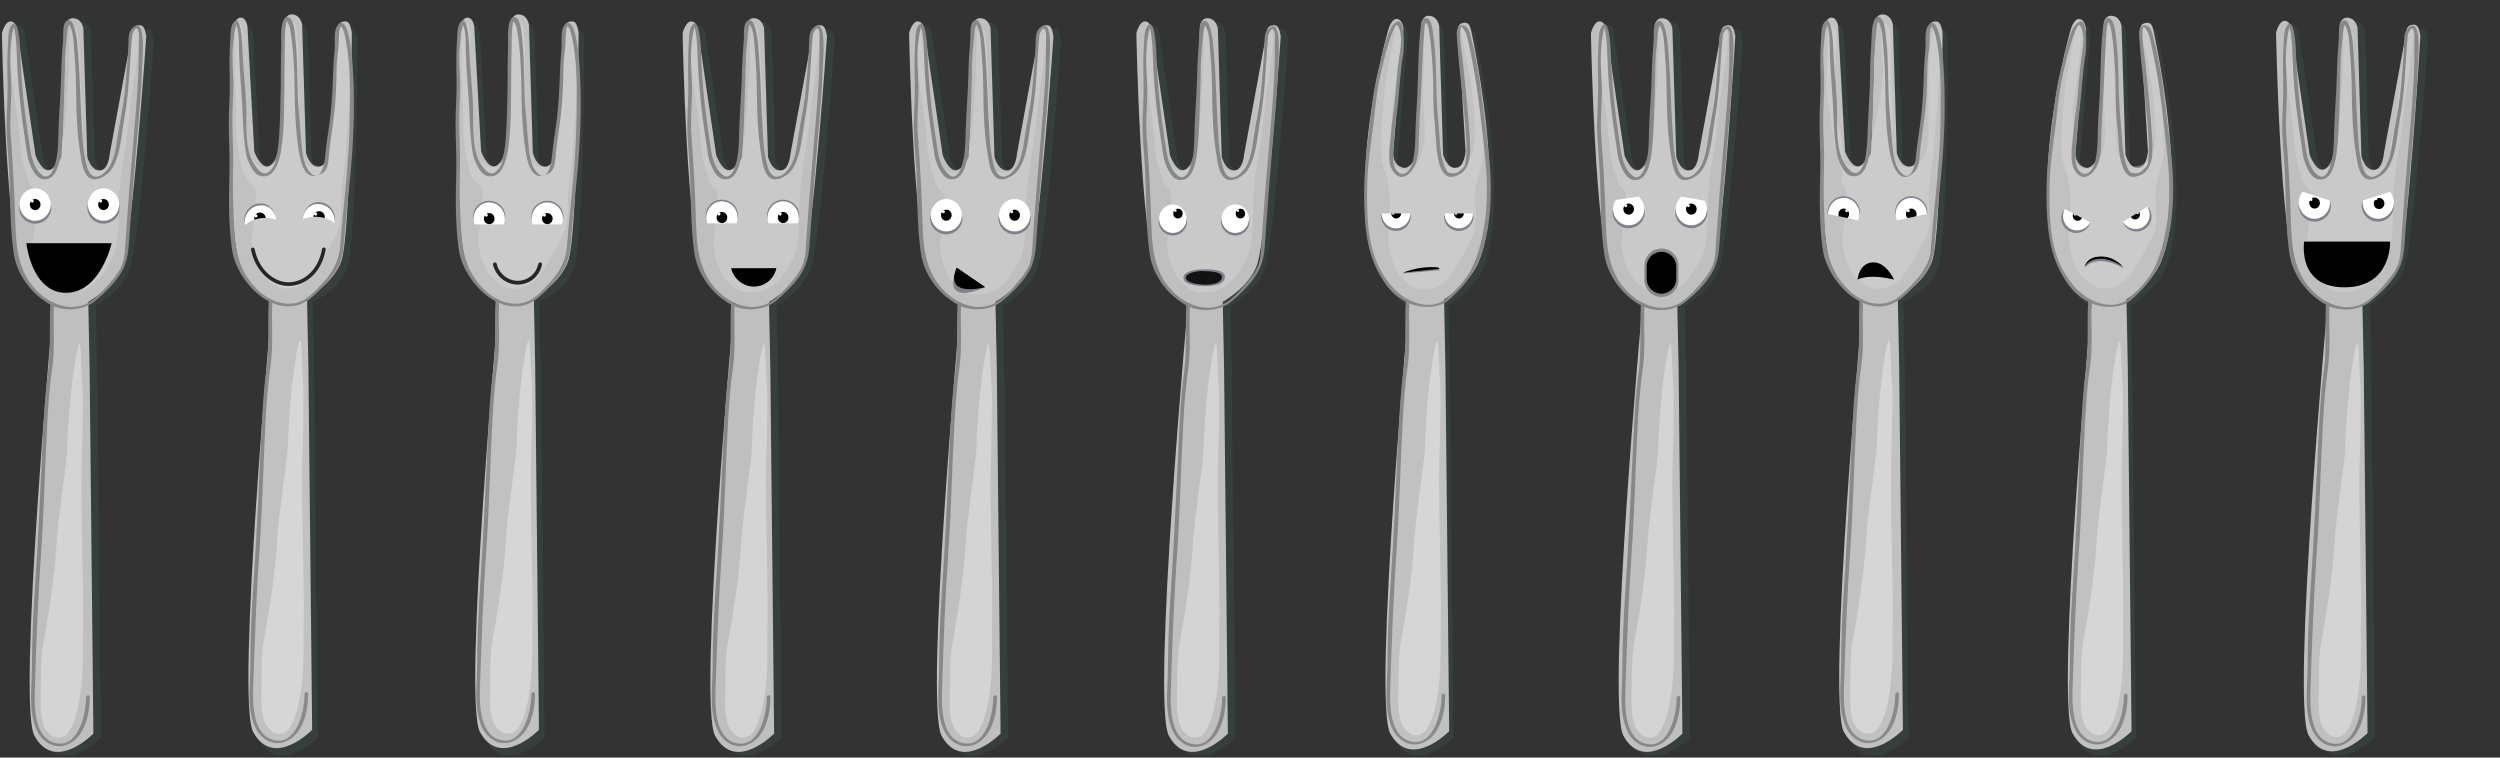 <?xml version="1.0" encoding="utf-8"?>
<!-- Generator: Adobe Illustrator 16.0.3, SVG Export Plug-In . SVG Version: 6.00 Build 0)  -->
<!DOCTYPE svg PUBLIC "-//W3C//DTD SVG 1.1//EN" "http://www.w3.org/Graphics/SVG/1.1/DTD/svg11.dtd">
<svg version="1.1" id="Layer_1" xmlns="http://www.w3.org/2000/svg" xmlns:xlink="http://www.w3.org/1999/xlink" x="0px" y="0px"
	 width="1320px" height="400px" viewBox="0 0 1320 400" enable-background="new 0 0 1320 400" xml:space="preserve">
<rect x="0" y="0" width="1320" height="400" fill="#333333" stroke="none"/>
<path opacity="0.6" fill="#394747" d="M167.813,389.345L165.826,196.9l-0.762-37.541c0,0,14.01-5.711,18.119-17.413
	c5.287-15.055,5.557-120.744,5.557-120.744c-0.813-4.858-1.775-6-3.861-5.903c-2.916,0.135-3.369,2.508-3.369,2.508l-5.047,65.345
	c0,0-1.727,4.894-6.412,4.894c-4.865,0-5.473-3.345-5.473-3.345l-2.047-67.577c0,0-0.688-5.535-5.662-5.521
	c-2.777,0.008-3.678,3.382-3.678,3.382l-2.236,69.912c0,0-3.838,3.708-7.66,3.453c-3.82-0.255-6.041-4.366-6.041-4.366l-3.58-65.575
	c0,0-0.363-5.113-3.646-5.113c-2.984,0-4.521,6.23-4.521,6.23s-6.09,110.916,5.086,126.692
	c8.738,12.338,17.117,12.226,17.117,12.226s-20.271,215.024-11.037,232.034C147.43,410.294,167.813,389.345,167.813,389.345z"/>
<path fill="#C1C1C1" d="M164.813,385.345L162.826,192.9l-0.707-35.508c0,0,13.955-7.744,18.064-19.446
	c5.287-15.055,5.557-120.744,5.557-120.744c-0.813-4.858-1.775-6-3.861-5.903c-2.916,0.135-3.369,2.508-3.369,2.508l-5.047,65.345
	c0,0-0.617,8.847-5.301,8.847c-4.865,0-6.584-7.298-6.584-7.298l-2.047-67.577c0,0-0.688-5.535-5.662-5.521
	c-2.777,0.008-3.678,3.382-3.678,3.382l-2.236,69.912c0,0-3.326,7.247-7.146,6.992c-3.822-0.255-6.555-7.905-6.555-7.905
	l-3.58-65.575c0,0-0.363-5.113-3.646-5.113c-2.984,0-4.521,6.23-4.521,6.23s-3.971,109.61,5.086,126.692
	c7.195,13.575,16.146,16.452,16.146,16.452s-19.301,210.797-10.066,227.807C144.43,406.294,164.813,385.345,164.813,385.345z"/>
<g opacity="0.5">
	<path fill="#D6D6D6" d="M124.474,11.886c5.625-2.25,3.947,15.941,3.822,18.938c-0.375,9,0.247,21.842,1.372,30.092
		c0.75,4.875-0.037,10.005,0.713,15.255c0.75,4.125,1.912,8.745,5.662,10.995c9,4.875,10.875-7.875,12.375-13.875
		c2.25-10.125,0.471-23.627,1.596-34.127c0.75-8.625-0.516-15.881-0.141-24.505c0.375-7.125,5.993-4.776,6.743,1.224
		c0.75,5.249,0.868,11.603,0.868,16.853c0,10.875,0.348,22.484,0.348,33.359c0,7.125-1.152,21.72,8.586,22.197
		c7.92,0.39,6.773-8.664,8.963-20.807c3.822-21.197-0.614-55.361,5.386-53.861c2.625,0.75,4.17,25.934,4.17,30.058
		c0,12-1.884,23.617-2.259,35.617c-0.375,7.5-2.057,14.914-2.432,22.413c-0.375,8.625,0.797,17.33-4.453,25.58
		c-4.5,7.125-10.58,24.68-23.117,25.135c-4.695,0.171-7.293-0.91-10.941-4.33c-3.721-3.489-6.838-7.066-8.889-19.375
		c-0.791-4.737,4.697-28.056,0.947-30.68c-4.125-3.375-5.01-5.152-6.191-9.882c-3.648-14.594-2.46-21.249-2.954-32.316
		c-0.646-14.475-0.493-23.755-0.868-41.003"/>
</g>
<g>
	<g>
		<g>
			<path fill="#898989" d="M126.232,28.478c0.434,11.89,1.717,23.689,2.028,35.592c0.14,5.376,0.725,10.715,1.476,16.037
				c0.532,3.772,3.432,11.61,7.646,12.75c7.724,2.089,10.228-8.29,11.068-13.635c1.701-10.805,1.516-22.061,1.7-32.976
				c0.108-6.392-0.02-12.794,0.195-19.183c0.171-5.074-0.146-10.619,0.866-15.601c0.215-1.059,1.604,2.328,1.563,2.19
				c0.316,1.08,0.499,2.203,0.702,3.307c0.474,2.578,0.724,5.2,0.976,7.807c0.67,6.929,0.993,13.89,1.059,20.849
				c0.102,10.869,0.51,22.106,2.063,32.886c1.032,7.168,3.379,18.694,12.728,12.871c3.313-2.064,3.09-7.15,3.46-10.551
				c0.788-7.226,2.007-14.387,2.776-21.617c0.809-7.605,1.156-15.255,1.19-22.9c0.016-3.493,0.477-6.961,0.878-10.425
				c0.395-3.41,0.109-6.934,0.656-10.297c0.564-3.463,1.979,0.065,2.313,1.234c0.522,1.825,0.846,3.725,1.207,5.586
				c0.714,3.68,1.107,7.418,1.432,11.148c0.753,8.643,0.537,17.359,0.482,26.024c-0.101,15.96-1.379,31.732-3.001,47.602
				c-0.775,7.587-1.521,15.175-2.073,22.782c-0.588,8.098-4.218,14.132-9.718,19.958c-4.211,4.46-8.427,9.363-14.784,10.252
				c-8.815,1.233-16.699-3.808-22.073-10.395c-9.141-11.204-9.107-23.038-9.748-36.803c-0.385-8.286-0.402-16.488-0.178-24.777
				c0.23-8.503-0.442-16.911-0.441-25.395c0-6.36,0.695-12.688,0.556-19.055c-0.141-6.418-0.926-12.93-0.238-19.321
				c0.245-2.285,0.516-4.554,0.688-6.847c0.072-0.955,1.218-4.093,0.905-4.788C126.585,17.216,126.069,23.799,126.232,28.478
				c0.031,0.899,1.928,0.531,1.902-0.191c-0.044-1.252-0.396-20.254-4.198-17.12c-2.365,1.951-2.127,6.217-2.329,9.008
				c-0.536,7.417-0.485,14.361-0.292,21.816c0.199,7.653-0.537,15.264-0.538,22.912c-0.001,8.495,0.619,16.932,0.389,25.449
				c-0.37,13.671-0.612,27.978,1.357,41.549c2.625,18.082,25.248,40.261,42.705,24.59c4.106-3.686,8.048-7.752,11.295-12.216
				c4.117-5.658,4.765-11.547,5.289-18.327c1.223-15.812,3.313-31.542,4.293-47.375c0.931-15.048,1.1-30.484,0-45.527
				c-0.166-2.276-1.964-26.274-7.655-19.901c-2.583,2.893-1.371,9.438-1.746,12.927c-0.852,7.921-0.84,15.805-1.289,23.753
				c-0.431,7.623-1.328,15.216-2.515,22.757c-0.441,2.802-0.75,5.61-1.041,8.431c-0.102,0.988-0.228,1.972-0.359,2.957
				c-0.281,2.091-2.21,13.944-8.313,6.423c-3.089-3.807-3.612-10.589-4.081-15.335c-0.473-4.79-0.653-9.596-1.158-14.392
				c-1.41-13.404-0.462-26.949-2.026-40.383c-0.313-2.696-0.507-9.48-3.277-11.095c-1.815-1.058-2.911,1.136-3.334,2.467
				c-1.349,4.238-0.626,9.926-0.816,14.331c-0.294,6.809-0.144,13.639-0.245,20.453c-0.131,8.678-0.362,17.382-0.897,26.045
				c-0.244,3.956-0.941,7.871-1.589,11.775c-0.345,2.079-1.467,3.853-2.768,5.469c-3.597,4.468-7.079-0.351-8.813-3.042
				c-4.854-7.532-3.995-19.566-4.115-28.226c-0.14-10.093-1.563-20.091-1.931-30.172C128.103,27.387,126.206,27.756,126.232,28.478z
				"/>
		</g>
	</g>
	<g>
		<g>
			<path fill="#898989" d="M141.889,158.794c-0.676,12.164,0.416,24.23-1.247,36.341c-1.598,11.634-2.152,23.435-2.728,35.153
				c-1.293,26.365-2.373,52.683-4.17,79.024c-0.948,13.886-1.554,27.782-1.58,41.701c-0.021,10.728-1.966,21.965,2.239,32.194
				c2.896,7.044,10.045,11.433,17.265,7.958c8.664-4.171,11.13-16.425,11.041-24.961c-0.011-1.04-1.932-0.791-1.922,0.119
				c0.09,8.6-3.986,27.697-16.55,24.336c-11.313-3.028-10.803-20.459-10.506-29.356c0.802-23.956,1.646-47.785,3.321-71.707
				c1.563-22.321,1.938-44.686,3.181-67.022c0.553-9.933,1.205-19.899,2.64-29.749c1.646-11.298,0.307-22.786,0.938-34.151
				C143.868,157.641,141.939,157.879,141.889,158.794L141.889,158.794z"/>
		</g>
	</g>
</g>
<g>
	<path fill="#D6D6D6" d="M157.469,182.057c-3.74,16.616-5.4,45.696-5.4,52.343c0,6.645-5.035,36.706-5.816,52.342
		c-0.781,14.855-4.326,37.072-7.063,51.928c-1.563,9.381-0.855,20.111-1.246,29.494c0,4.692,0.221,12.684,3.738,16.201
		c3.91,4.692,9.361,3.942,12.098-1.531c3.518-6.646,5.023-15.961,5.766-23.393c1.246-12.463,0.416-19.109,0.832-32.817
		c0.371-12.271-1.246-65.222-0.832-80.177c0.176-6.301,1.197-39.441,0.416-45.696C159.18,193.322,159.613,172.52,157.469,182.057z"
		/>
</g>
<path fill="none" stroke="#232727" stroke-width="1.949" stroke-linecap="round" stroke-miterlimit="10" d="M171,131.647
	c-2.131,11.782-10.197,18.35-18.723,18.362c-8.313,0.006-16.625-7.353-18.768-18.314"/>
<g>
	<path fill="#80808A" d="M139.993,107.777c-2.002-0.713-4.249-0.392-6.073,0.444c-1.668,0.758-3.168,2.206-4.032,4.055
		c-0.888,1.832-1.188,4.029-0.858,6.431c0.047,0.085,0.088,0.178,0.137,0.262c1.872-2.07,4.538-3.764,7.623-4.631
		c1.888-0.543,4.115-0.795,6.086-0.611c0.861,0.076,1.69,0.235,2.488,0.445C145.363,114.172,144.498,109.382,139.993,107.777z"/>
	<path fill="#FFFFFF" d="M141.229,109.121c-1.905-0.943-4.175-0.886-6.083-0.27c-1.746,0.558-3.406,1.821-4.479,3.556
		c-1.097,1.714-1.651,3.861-1.605,6.287c0.036,0.09,0.066,0.187,0.104,0.276c2.102-1.837,4.947-3.208,8.112-3.708
		c1.938-0.317,4.18-0.306,6.116,0.106c0.847,0.177,1.651,0.431,2.418,0.732C145.813,116.1,145.515,111.243,141.229,109.121z"/>
	<path d="M137.278,115.261c0.966-0.158,2.007-0.235,3.048-0.22c-0.025-0.203-0.068-0.407-0.134-0.61
		c-0.536-1.661-2.269-2.593-3.865-2.077c-1.504,0.486-2.337,2.08-1.983,3.651C135.281,115.678,136.262,115.422,137.278,115.261z"/>
	<circle fill="#FFFFFF" cx="135.115" cy="114.01" r="0.829"/>
</g>
<g>
	<path fill="#80808A" d="M165.418,107.21c1.967-0.806,4.228-0.589,6.088,0.162c1.701,0.68,3.268,2.058,4.215,3.864
		c0.973,1.788,1.375,3.969,1.156,6.385c-0.043,0.088-0.08,0.182-0.125,0.268c-1.966-1.981-4.707-3.55-7.828-4.274
		c-1.912-0.455-4.147-0.602-6.109-0.328c-0.856,0.116-1.677,0.312-2.463,0.56C160.352,113.847,160.992,109.022,165.418,107.21z"/>
	<path fill="#FFFFFF" d="M164.246,108.61c1.859-1.03,4.129-1.079,6.064-0.551c1.77,0.477,3.485,1.66,4.639,3.345
		c1.176,1.661,1.829,3.78,1.895,6.205c-0.031,0.092-0.057,0.189-0.092,0.28c-2.184-1.737-5.09-2.975-8.275-3.329
		c-1.951-0.227-4.189-0.112-6.104,0.389c-0.838,0.216-1.631,0.508-2.383,0.844C159.99,115.793,160.063,110.928,164.246,108.61z"/>
	<path d="M168.477,114.56c-0.973-0.113-2.016-0.141-3.055-0.078c0.016-0.204,0.05-0.41,0.105-0.616
		c0.459-1.685,2.146-2.695,3.766-2.253c1.525,0.416,2.43,1.969,2.15,3.554C170.492,114.885,169.5,114.674,168.477,114.56z"/>
	<circle fill="#FFFFFF" cx="166.618" cy="112.986" r="0.829"/>
</g>
<path opacity="0.6" fill="#394747" d="M53.309,389.345L51.32,196.899l-0.707-35.508c0,0,13.957-7.744,18.066-19.445
	c5.287-15.055,12.557-120.744,12.557-120.744c-0.813-4.857-1.777-6-3.861-5.902c-2.916,0.135-3.371,2.508-3.371,2.508L61.959,83.153
	c0,0-0.617,8.846-5.303,8.846c-4.865,0-6.582-7.297-6.582-7.297l-2.047-67.576c0,0-0.688-5.537-5.662-5.521
	c-2.777,0.008-3.678,3.381-3.678,3.381l-2.238,69.912c0,0-3.324,7.246-7.146,6.992c-3.82-0.256-6.555-7.906-6.555-7.906
	L13.17,18.409c0,0-0.365-5.113-3.648-5.113c-2.984,0-4.521,6.23-4.521,6.23s2.031,109.609,11.086,126.691
	c7.197,13.576,16.146,16.453,16.146,16.453S12.934,373.468,22.168,390.478C32.926,410.294,53.309,389.345,53.309,389.345z"/>
<path fill="#BFBFBF" d="M49.309,387.345L47.32,194.899l-0.707-35.508c0,0,13.957-7.744,18.066-19.445
	c5.287-15.055,12.557-120.744,12.557-120.744c-0.813-4.857-1.777-6-3.861-5.902c-2.916,0.135-3.371,2.508-3.371,2.508L57.959,81.153
	c0,0-0.617,8.846-5.303,8.846c-4.865,0-6.582-7.297-6.582-7.297l-2.047-67.576c0,0-0.688-5.537-5.662-5.521
	c-2.777,0.008-3.678,3.381-3.678,3.381l-2.238,69.912c0,0-3.324,7.246-7.146,6.992c-3.82-0.256-6.555-7.906-6.555-7.906L9.17,16.409
	c0,0-0.365-5.113-3.648-5.113c-2.984,0-4.521,6.23-4.521,6.23s2.031,109.609,11.086,126.691
	c7.197,13.576,16.146,16.453,16.146,16.453S8.934,371.468,18.168,388.478C28.926,408.294,49.309,387.345,49.309,387.345z"/>
<g>
	<path fill="#D4D4D4" d="M40.963,184.056c-3.738,16.617-5.4,45.697-5.4,52.344c0,6.645-5.033,36.705-5.816,52.342
		c-0.781,14.855-4.324,37.072-7.061,51.928c-1.564,9.381-0.855,20.111-1.246,29.494c0,4.691,0.219,12.684,3.738,16.201
		c3.908,4.691,9.359,3.941,12.096-1.531c3.52-6.646,5.023-15.961,5.768-23.393c1.246-12.463,0.416-19.109,0.83-32.818
		c0.371-12.27-1.246-65.221-0.83-80.176c0.174-6.301,1.197-39.441,0.414-45.697C42.674,195.321,43.109,174.521,40.963,184.056z"/>
</g>
<g opacity="0.5">
	<path fill="#D4D4D4" d="M5.539,14.1c5.625-2.25,4.579,18.282,4.454,21.28c-0.375,9,1.597,20.453,2.722,28.703
		c0.75,4.875,1.477,8.112,2.227,13.362c0.75,4.125,1.848,9.473,5.598,11.723c8.998,4.875,10.873-7.875,12.373-13.875
		c2.25-10.125,1.938-21,3.063-31.5c0.75-8.625,0.367-16.861,0.742-25.486c0.375-7.125,3.703-6,4.453,0
		c0.75,5.25,1.238,12.071,1.238,17.321c0,10.875,1.379,21.665,1.379,32.54c0,7.125-2.625,22.125,7.125,22.125
		c11.625,0,9.971-12.617,12-21c4.734-19.561,4.239-57.172,9.684-54.203c2.396,1.307-1.903,26.598-2.475,30.683
		c-1.732,12.372-1.98,20.538-4.584,35.52c-1.285,7.398-2.25,15-2.625,22.498c-0.375,8.625,0.582,26.274-4.668,34.524
		c-4.5,7.125-8.537,15.657-21.072,16.112c-4.695,0.17-7.295-0.91-10.941-4.33c-3.721-3.488-6.838-7.066-8.891-19.375
		c-0.789-4.738,4.699-28.057,0.949-30.68c-4.125-3.375-2.957-5.231-4.832-9.731c-3.375-9.75-2.826-21.547-4.701-31.672
		c-2.625-14.25-3.09-24.567-3.465-41.817"/>
</g>
<g>
	<g>
		<g>
			<path fill="#878787" d="M8.914,30.075c0.418,11.541,1.462,23.195,3.005,34.643c0.765,5.671,1.67,11.325,2.499,16.987
				c0.541,3.693,3.467,11.819,7.719,12.791c7.979,1.824,9.595-9.982,10.198-15.181c1.267-10.933,1.19-22.348,1.658-33.354
				c0.264-6.215,0.028-12.468,0.571-18.665c0.234-2.672,0.543-5.337,0.777-8.009c0.06-0.685,0.492-7.888,1.555-5.767
				c2.018,4.025,1.963,9.753,2.354,14.139c0.636,7.147,0.899,14.302,0.959,21.477c0.088,10.536,0.499,21.675,2.234,32.1
				c0.609,3.659,1.221,9.891,4.461,12.449c2.908,2.295,6.815,0.283,9.369-1.562c2.882-2.083,4.584-5.942,5.615-9.22
				c2.121-6.743,2.639-14.415,3.903-21.375c2.61-14.361,2.613-28.837,4.025-43.299c-0.003,0.025,1.781-5.25,3.073-2.392
				c0.822,1.817,0.359,4.297,0.379,6.26c0.035,3.55,0,7.1-0.066,10.65c-0.135,7.143-0.572,14.276-1.112,21.398
				c-1.223,16.129-2.772,32.234-4.02,48.362c-0.608,7.86-1.176,15.723-1.715,23.587c-0.248,3.618-0.273,7.298-1.006,10.856
				c-0.909,4.417-3.908,8.387-6.733,11.75c-3.775,4.496-8.855,10.329-14.51,12.321c-8.479,2.988-17.238-0.663-23.506-6.423
				c-10.712-9.843-12.099-22.973-12.499-36.62c-0.449-15.321-1.247-30.74-2.428-46.021c-0.589-7.621,0.111-15.151,0.281-22.77
				c0.151-6.767-0.748-13.529-0.539-20.284c0.14-4.519,0.605-9.501,1.65-13.913c0.361-1.523,0.533,0.515,0.617,0.856
				c0.259,1.048,0.372,2.141,0.512,3.209C8.674,22.7,8.786,26.41,8.914,30.075c0.031,0.899,1.928,0.531,1.902-0.191
				c-0.043-1.251-0.397-20.257-4.2-17.12c-2.366,1.952-2.127,6.218-2.328,9.009C3.754,29.19,3.803,36.134,3.998,43.589
				C4.197,51.242,3.46,58.853,3.459,66.5c0,7.858,1.008,15.787,1.376,23.642c0.672,14.327,0.309,29.152,2.369,43.356
				c1.671,11.523,9.349,21.804,19.446,27.345c7.146,3.921,17.599,3.2,23.861-2.161c4.222-3.614,8.519-7.678,11.79-12.188
				c4.351-5.997,5.335-11.328,5.824-18.623c1.099-16.41,2.38-32.807,3.76-49.195c1.248-14.803,2.749-29.588,3.18-44.444
				c0.062-2.103,2.224-24.814-4.237-20.188c-3.038,2.175-2.908,5.036-2.997,8.481c-0.194,7.535-1.085,15.265-1.637,22.793
				c-0.537,7.336-1.957,14.604-3.305,21.824c-1.213,6.499-1.436,13.904-4.51,19.854c-1.752,3.39-7.528,9.68-11.141,4.01
				c-1.665-2.612-2.057-6.06-2.672-9.032c-0.86-4.156-0.899-8.337-1.18-12.551c-0.91-13.661-1.099-27.356-2.144-41.014
				c-0.166-2.159-1.104-21.233-6.24-17.226c-2.184,1.704-1.464,7.145-1.675,9.555c-0.546,6.243-0.903,12.331-1.024,18.601
				c-0.185,9.562-1.098,19.083-1.386,28.636c-0.13,4.306-0.144,8.582-0.641,12.867c-0.438,3.774-3.083,17.703-9.578,10.09
				c-4.073-4.774-4.524-10.687-5.407-16.604c-0.611-4.09-1.235-8.178-1.769-12.279c-1.384-10.625-2.319-21.462-2.707-32.165
				C10.784,28.984,8.888,29.354,8.914,30.075z"/>
		</g>
	</g>
	<g>
		<g>
			<path fill="#878787" d="M26.57,160.391c-0.677,12.164,0.413,24.231-1.249,36.342c-1.596,11.634-2.151,23.434-2.727,35.153
				c-1.294,26.365-2.374,52.683-4.171,79.024c-0.948,13.886-1.553,27.782-1.58,41.701c-0.02,10.728-1.964,21.965,2.24,32.194
				c2.896,7.045,10.046,11.433,17.265,7.958c8.665-4.171,11.131-16.425,11.042-24.961c-0.011-1.04-1.932-0.791-1.922,0.119
				c0.09,8.601-3.987,27.697-16.551,24.336c-11.313-3.027-10.803-20.459-10.506-29.356c0.799-23.957,1.645-47.785,3.32-71.708
				c1.563-22.321,1.938-44.686,3.182-67.021c0.553-9.933,1.206-19.898,2.639-29.749c1.645-11.299,0.307-22.787,0.939-34.152
				C28.55,159.238,26.621,159.477,26.57,160.391L26.57,160.391z"/>
		</g>
	</g>
</g>
<path d="M13.922,128.416h45.034c0,0-5.896,26.19-24.101,26.19S13.922,128.416,13.922,128.416z"/>
<g>
	<g>
		<path fill="#82808C" d="M26.785,108.007c0.66,2.206,0.084,4.834-1.473,6.816c-1.551,1.998-4.072,3.303-6.787,3.277
			c-1.223-0.001-2.602-0.301-3.75-0.875c-1.164-0.575-2.186-1.404-2.959-2.4c-1.561-1.982-2.133-4.612-1.471-6.818
			c0.648,2.19,1.764,3.945,3.232,5.157c1.475,1.22,3.174,1.858,5.027,1.858c1.693,0.004,3.512-0.634,4.949-1.855
			C25.027,111.956,26.141,110.197,26.785,108.007z"/>
		<g>
			<ellipse fill="#FFFFFF" cx="18.565" cy="108.007" rx="8.22" ry="8.555"/>
			<ellipse cx="18.566" cy="108.007" rx="2.809" ry="2.925"/>
		</g>
	</g>
	<circle fill="#FFFFFF" cx="17.03" cy="106.193" r="0.767"/>
</g>
<g>
	<g>
		<path fill="#82808C" d="M62.871,108.007c0.66,2.206,0.084,4.834-1.473,6.816c-1.551,1.998-4.072,3.303-6.787,3.277
			c-1.225-0.001-2.602-0.301-3.75-0.875c-1.166-0.575-2.188-1.404-2.961-2.4c-1.559-1.982-2.131-4.612-1.469-6.818
			c0.648,2.19,1.764,3.945,3.232,5.157c1.475,1.22,3.174,1.858,5.027,1.858c1.693,0.004,3.512-0.634,4.949-1.855
			C61.113,111.956,62.227,110.197,62.871,108.007z"/>
		<g>
			<ellipse fill="#FFFFFF" cx="54.651" cy="108.007" rx="8.22" ry="8.555"/>
			<ellipse cx="54.652" cy="108.007" rx="2.809" ry="2.925"/>
		</g>
	</g>
	<circle fill="#FFFFFF" cx="53.116" cy="106.193" r="0.767"/>
</g>
<path opacity="0.6" fill="#394747" d="M287.566,389.346L285.578,196.9l-0.76-37.541c0,0,14.01-5.711,18.119-17.413
	c5.287-15.055,5.557-120.743,5.557-120.743c-0.813-4.858-1.777-6-3.861-5.903c-2.916,0.136-3.371,2.509-3.371,2.509l-5.045,65.345
	c0,0-1.729,4.894-6.412,4.894c-4.865,0-5.473-3.345-5.473-3.345l-2.047-67.576c0,0-0.688-5.536-5.662-5.521
	c-2.777,0.008-3.678,3.382-3.678,3.382l-2.238,69.911c0,0-3.838,3.708-7.658,3.453c-3.822-0.255-6.043-4.366-6.043-4.366
	l-3.578-65.575c0,0-0.365-5.113-3.648-5.113c-2.984,0-4.521,6.23-4.521,6.23s-6.09,110.915,5.086,126.692
	c8.74,12.338,17.119,12.226,17.119,12.226s-20.271,215.024-11.037,232.034C267.184,410.295,287.566,389.346,287.566,389.346z"/>
<path fill="#C1C1C1" d="M284.566,385.346L282.578,192.9l-0.707-35.508c0,0,13.957-7.744,18.066-19.446
	c5.287-15.055,5.557-120.743,5.557-120.743c-0.813-4.858-1.777-6-3.861-5.903c-2.916,0.136-3.371,2.509-3.371,2.509l-5.045,65.345
	c0,0-0.617,8.847-5.303,8.847c-4.865,0-6.582-7.298-6.582-7.298l-2.047-67.576c0,0-0.688-5.536-5.662-5.521
	c-2.777,0.008-3.678,3.382-3.678,3.382l-2.238,69.911c0,0-3.324,7.247-7.146,6.992c-3.82-0.255-6.555-7.905-6.555-7.905
	l-3.578-65.575c0,0-0.365-5.113-3.648-5.113c-2.984,0-4.521,6.23-4.521,6.23s-3.969,109.61,5.086,126.692
	c7.197,13.575,16.146,16.452,16.146,16.452s-19.299,210.798-10.064,227.808C264.184,406.295,284.566,385.346,284.566,385.346z"/>
<g>
	<path fill="#D6D6D6" d="M278.221,182.057c-3.738,16.616-5.4,45.697-5.4,52.343s-5.033,36.706-5.816,52.343
		c-0.781,14.855-4.324,37.071-7.061,51.927c-1.564,9.382-0.855,20.112-1.246,29.495c0,4.691,0.219,12.683,3.738,16.201
		c3.908,4.691,9.359,3.941,12.096-1.531c3.52-6.646,5.023-15.962,5.768-23.394c1.246-12.462,0.416-19.109,0.83-32.817
		c0.371-12.27-1.246-65.222-0.83-80.177c0.174-6.301,1.197-39.441,0.414-45.696C279.932,193.322,280.367,172.521,278.221,182.057z"
		/>
</g>
<g opacity="0.5">
	<path fill="#D6D6D6" d="M244.227,11.886c5.625-2.25,3.947,15.941,3.822,18.938c-0.375,9,0.248,21.843,1.373,30.093
		c0.75,4.875-0.038,10.004,0.712,15.254c0.75,4.125,1.913,8.746,5.663,10.996c8.998,4.875,10.873-7.875,12.373-13.875
		c2.25-10.125,0.473-23.628,1.598-34.128c0.75-8.625-0.516-15.882-0.141-24.506c0.375-7.125,5.992-4.775,6.742,1.225
		c0.75,5.249,0.869,11.603,0.869,16.853c0,10.875,0.348,22.484,0.348,33.359c0,7.125-1.154,21.719,8.584,22.198
		c7.922,0.39,6.773-8.664,8.964-20.808c3.822-21.197-0.614-55.36,5.386-53.86c2.625,0.75,4.17,25.933,4.17,30.058
		c0,12-1.884,23.617-2.259,35.617c-0.375,7.5-2.058,14.914-2.433,22.413c-0.375,8.625,0.797,17.329-4.453,25.579
		c-4.5,7.125-10.58,24.681-23.115,25.136c-4.695,0.171-7.295-0.91-10.941-4.33c-3.721-3.488-6.838-7.066-8.891-19.375
		c-0.789-4.737,4.699-28.056,0.949-30.68c-4.125-3.375-5.011-5.152-6.193-9.882c-3.648-14.594-2.459-21.249-2.953-32.316
		c-0.646-14.475-0.494-23.755-0.869-41.004"/>
</g>
<g>
	<g>
		<g>
			<path fill="#898989" d="M245.986,28.479c0.431,11.89,1.717,23.689,2.028,35.592c0.14,5.376,0.725,10.715,1.476,16.037
				c0.532,3.774,3.43,11.61,7.646,12.75c7.723,2.089,10.227-8.291,11.067-13.635c1.701-10.804,1.516-22.06,1.7-32.976
				c0.108-6.392-0.02-12.794,0.195-19.183c0.171-5.074-0.145-10.619,0.867-15.601c0.214-1.055,1.603,2.327,1.562,2.19
				c0.316,1.08,0.499,2.203,0.702,3.307c0.474,2.578,0.726,5.201,0.978,7.807c0.671,6.929,0.993,13.89,1.059,20.849
				c0.102,10.869,0.508,22.107,2.061,32.886c1.032,7.167,3.38,18.695,12.728,12.871c3.313-2.063,3.09-7.15,3.46-10.551
				c0.788-7.226,2.007-14.387,2.776-21.617c0.811-7.605,1.158-15.254,1.192-22.9c0.016-3.493,0.477-6.961,0.877-10.425
				c0.394-3.41,0.108-6.934,0.655-10.297c0.564-3.462,1.98,0.065,2.315,1.234c0.522,1.825,0.846,3.726,1.207,5.586
				c0.714,3.68,1.106,7.418,1.432,11.149c0.752,8.642,0.535,17.359,0.48,26.024c-0.101,15.96-1.378,31.732-2.999,47.602
				c-0.775,7.587-1.521,15.176-2.073,22.782c-0.588,8.098-4.219,14.132-9.719,19.959c-4.21,4.46-8.427,9.363-14.783,10.252
				c-8.817,1.233-16.699-3.808-22.074-10.395c-9.139-11.198-9.107-23.04-9.747-36.803c-0.385-8.286-0.402-16.488-0.178-24.778
				c0.23-8.503-0.442-16.91-0.441-25.394c0-6.361,0.695-12.688,0.556-19.055c-0.141-6.418-0.927-12.93-0.239-19.321
				c0.246-2.285,0.515-4.554,0.688-6.847c0.072-0.954,1.218-4.096,0.906-4.788C246.339,17.216,245.823,23.8,245.986,28.479
				c0.031,0.899,1.928,0.531,1.902-0.191c-0.043-1.252-0.396-20.257-4.2-17.12c-2.365,1.951-2.127,6.217-2.328,9.008
				c-0.534,7.417-0.484,14.361-0.291,21.816c0.199,7.653-0.537,15.264-0.538,22.911c-0.001,8.495,0.619,16.932,0.389,25.449
				c-0.37,13.675-0.612,27.975,1.356,41.549c2.623,18.083,25.248,40.26,42.705,24.59c4.106-3.686,8.048-7.752,11.296-12.216
				c4.117-5.658,4.765-11.547,5.289-18.328c1.223-15.812,3.312-31.542,4.291-47.375c0.931-15.048,1.1-30.484,0.002-45.527
				c-0.166-2.276-1.964-26.274-7.657-19.901c-2.584,2.892-1.371,9.438-1.745,12.926c-0.851,7.921-0.839,15.806-1.289,23.753
				c-0.431,7.624-1.329,15.217-2.516,22.757c-0.441,2.802-0.75,5.61-1.041,8.431c-0.102,0.988-0.228,1.972-0.359,2.957
				c-0.281,2.091-2.209,13.943-8.313,6.423c-3.09-3.806-3.612-10.589-4.081-15.336c-0.473-4.79-0.651-9.596-1.156-14.391
				c-1.41-13.404-0.462-26.949-2.027-40.383c-0.313-2.695-0.508-9.48-3.277-11.095c-1.814-1.058-2.91,1.136-3.334,2.467
				c-1.348,4.238-0.626,9.926-0.816,14.331c-0.294,6.808-0.144,13.639-0.245,20.453c-0.131,8.678-0.362,17.382-0.897,26.045
				c-0.244,3.956-0.941,7.871-1.589,11.775c-0.345,2.079-1.467,3.853-2.768,5.469c-3.596,4.467-7.079-0.351-8.814-3.042
				c-4.854-7.53-3.993-19.568-4.113-28.226c-0.14-10.093-1.565-20.091-1.931-30.172C247.856,27.387,245.96,27.757,245.986,28.479z"
				/>
		</g>
	</g>
	<g>
		<g>
			<path fill="#898989" d="M261.643,158.794c-0.677,12.164,0.413,24.23-1.249,36.341c-1.597,11.634-2.151,23.433-2.727,35.153
				c-1.294,26.365-2.374,52.683-4.171,79.025c-0.948,13.885-1.554,27.781-1.58,41.7c-0.021,10.728-1.964,21.965,2.24,32.194
				c2.896,7.046,10.045,11.433,17.265,7.958c8.665-4.171,11.131-16.425,11.042-24.961c-0.011-1.04-1.932-0.791-1.922,0.119
				c0.09,8.601-3.987,27.697-16.551,24.336c-11.313-3.026-10.803-20.459-10.506-29.355c0.8-23.957,1.645-47.786,3.32-71.708
				c1.563-22.321,1.938-44.687,3.182-67.022c0.553-9.932,1.205-19.898,2.639-29.749c1.645-11.298,0.307-22.786,0.939-34.151
				C263.622,157.641,261.693,157.88,261.643,158.794L261.643,158.794z"/>
		</g>
	</g>
</g>
<path fill="#80808A" d="M250.09,116.106c-0.66-2.205-0.084-4.834,1.473-6.816c1.551-1.998,4.072-3.303,6.787-3.277
	c1.225,0.002,2.602,0.301,3.75,0.875c1.166,0.576,2.188,1.404,2.961,2.4c1.559,1.982,2.131,4.613,1.469,6.818
	c-0.648-2.189-1.764-3.945-3.232-5.156c-1.475-1.221-3.174-1.857-5.027-1.857c-1.693-0.006-3.512,0.633-4.949,1.854
	C251.848,112.159,250.734,113.917,250.09,116.106z"/>
<path fill="#FFFFFF" d="M265.979,118.498c0.352-0.953,0.553-1.982,0.553-3.064c0-4.725-3.68-8.555-8.219-8.555
	c-4.541,0-8.221,3.83-8.221,8.555c0,1.082,0.201,2.111,0.553,3.064H265.979z"/>
<ellipse cx="258.313" cy="115.434" rx="2.809" ry="2.925"/>
<circle fill="#FFFFFF" cx="256.776" cy="113.62" r="0.767"/>
<path fill="#80808A" d="M280.756,116.106c-0.66-2.205-0.084-4.834,1.473-6.816c1.551-1.998,4.072-3.303,6.787-3.277
	c1.225,0.002,2.602,0.301,3.75,0.875c1.166,0.576,2.188,1.404,2.961,2.4c1.559,1.982,2.131,4.613,1.469,6.818
	c-0.648-2.189-1.764-3.945-3.232-5.156c-1.475-1.221-3.174-1.857-5.027-1.857c-1.693-0.006-3.512,0.633-4.949,1.854
	C282.514,112.159,281.4,113.917,280.756,116.106z"/>
<path fill="#FFFFFF" d="M296.645,118.498c0.352-0.953,0.553-1.982,0.553-3.064c0-4.725-3.68-8.555-8.219-8.555
	c-4.541,0-8.221,3.83-8.221,8.555c0,1.082,0.201,2.111,0.553,3.064H296.645z"/>
<ellipse cx="288.979" cy="115.434" rx="2.809" ry="2.925"/>
<circle fill="#FFFFFF" cx="287.442" cy="113.62" r="0.767"/>
<path fill="none" stroke="#232727" stroke-width="2" stroke-linecap="round" stroke-miterlimit="10" d="M285.195,139.532
	c-1.361,6.243-6.504,9.724-11.938,9.731c-5.299,0.004-10.598-3.895-11.961-9.701"/>
<path opacity="0.6" fill="#394747" d="M412.729,389.345l-1.988-192.445l-0.707-35.507c0,0,13.957-7.744,18.066-19.445
	c5.287-15.055,12.557-120.744,12.557-120.744c-0.813-4.858-1.777-6-3.861-5.903c-2.916,0.135-3.371,2.508-3.371,2.508
	l-12.045,65.346c0,0-0.617,8.845-5.303,8.845c-4.865,0-6.582-7.296-6.582-7.296l-2.047-67.577c0,0-0.688-5.537-5.662-5.521
	c-2.777,0.007-3.678,3.381-3.678,3.381l-2.238,69.912c0,0-3.324,7.246-7.146,6.992c-3.82-0.256-6.555-7.906-6.555-7.906
	L372.59,18.41c0,0-0.365-5.113-3.648-5.113c-2.984,0-4.521,6.23-4.521,6.23s2.031,109.61,11.086,126.691
	c7.197,13.576,16.146,16.454,16.146,16.454s-19.299,210.796-10.064,227.806C392.346,410.294,412.729,389.345,412.729,389.345z"/>
<path fill="#BFBFBF" d="M408.729,387.345l-1.988-192.445l-0.707-35.507c0,0,13.957-7.744,18.066-19.445
	c5.287-15.055,12.557-120.744,12.557-120.744c-0.813-4.858-1.777-6-3.861-5.903c-2.916,0.135-3.371,2.508-3.371,2.508
	l-12.045,65.346c0,0-0.617,8.845-5.303,8.845c-4.865,0-6.582-7.296-6.582-7.296l-2.047-67.577c0,0-0.688-5.537-5.662-5.521
	c-2.777,0.007-3.678,3.381-3.678,3.381l-2.238,69.912c0,0-3.324,7.246-7.146,6.992c-3.82-0.256-6.555-7.906-6.555-7.906
	L368.59,16.41c0,0-0.365-5.113-3.648-5.113c-2.984,0-4.521,6.23-4.521,6.23s2.031,109.61,11.086,126.691
	c7.197,13.576,16.146,16.454,16.146,16.454s-19.299,210.796-10.064,227.806C388.346,408.294,408.729,387.345,408.729,387.345z"/>
<g>
	<path fill="#D4D4D4" d="M402.383,184.056c-3.738,16.617-5.4,45.698-5.4,52.344c0,6.645-5.033,36.706-5.816,52.342
		c-0.781,14.855-4.324,37.072-7.061,51.929c-1.564,9.38-0.855,20.11-1.246,29.493c0,4.692,0.219,12.684,3.738,16.201
		c3.908,4.691,9.359,3.941,12.096-1.531c3.52-6.646,5.023-15.961,5.768-23.393c1.246-12.463,0.416-19.109,0.83-32.818
		c0.371-12.269-1.246-65.221-0.83-80.176c0.174-6.301,1.197-39.44,0.414-45.697C404.094,195.322,404.529,174.521,402.383,184.056z"
		/>
</g>
<g opacity="0.5">
	<path fill="#D4D4D4" d="M364.959,14.1c5.625-2.25,4.578,18.282,4.453,21.28c-0.375,9,1.598,20.453,2.723,28.703
		c0.75,4.875,1.477,8.112,2.227,13.362c0.75,4.125,1.848,9.473,5.598,11.723c8.998,4.875,10.873-7.875,12.373-13.875
		c2.25-10.125,1.937-21,3.062-31.5c0.75-8.625,0.367-16.861,0.742-25.486c0.375-7.125,3.704-6,4.454,0
		c0.75,5.25,1.237,12.071,1.237,17.321c0,10.875,1.38,21.665,1.38,32.54c0,7.125-2.625,22.125,7.125,22.125
		c11.625,0,9.971-12.617,12-21c4.734-19.561,4.238-57.171,9.683-54.203c2.396,1.308-1.903,26.598-2.475,30.683
		c-1.731,12.372-1.979,20.537-4.583,35.52c-1.286,7.398-2.25,15-2.625,22.498c-0.375,8.625,0.581,26.274-4.669,34.524
		c-4.5,7.125-8.536,15.658-21.071,16.113c-4.695,0.17-7.295-0.91-10.941-4.33c-3.721-3.488-6.838-7.066-8.891-19.375
		c-0.789-4.739,4.699-28.057,0.949-30.68c-4.125-3.375-2.957-5.231-4.832-9.731c-3.375-9.75-2.826-21.547-4.701-31.672
		c-2.625-14.25-3.09-24.567-3.465-41.817"/>
</g>
<g>
	<g>
		<g>
			<path fill="#878787" d="M368.333,30.076c0.418,11.541,1.462,23.195,3.005,34.643c0.765,5.672,1.67,11.325,2.499,16.988
				c0.541,3.693,3.468,11.818,7.719,12.79c7.98,1.824,9.596-9.982,10.198-15.181c1.267-10.933,1.19-22.347,1.658-33.354
				c0.264-6.215,0.028-12.468,0.57-18.665c0.234-2.672,0.544-5.337,0.778-8.009c0.06-0.684,0.492-7.887,1.555-5.767
				c2.018,4.025,1.963,9.753,2.354,14.139c0.636,7.147,0.899,14.302,0.959,21.477c0.087,10.536,0.499,21.675,2.234,32.1
				c0.609,3.659,1.221,9.891,4.461,12.449c2.908,2.295,6.816,0.283,9.369-1.562c2.882-2.082,4.584-5.943,5.615-9.22
				c2.122-6.743,2.639-14.415,3.903-21.375c2.61-14.361,2.613-28.838,4.025-43.299c-0.003,0.025,1.781-5.25,3.074-2.391
				c0.822,1.817,0.359,4.297,0.379,6.26c0.035,3.55,0,7.101-0.066,10.65c-0.135,7.143-0.572,14.276-1.113,21.398
				c-1.223,16.129-2.771,32.234-4.02,48.362c-0.608,7.859-1.176,15.722-1.715,23.587c-0.248,3.618-0.273,7.298-1.006,10.856
				c-0.909,4.417-3.908,8.388-6.733,11.751c-3.775,4.496-8.855,10.329-14.51,12.321c-8.479,2.988-17.237-0.663-23.506-6.423
				c-10.712-9.843-12.1-22.973-12.499-36.621c-0.449-15.32-1.247-30.739-2.429-46.021c-0.589-7.621,0.111-15.151,0.281-22.77
				c0.151-6.766-0.748-13.528-0.539-20.283c0.141-4.519,0.605-9.501,1.65-13.913c0.36-1.523,0.533,0.517,0.617,0.857
				c0.259,1.048,0.372,2.141,0.512,3.209C368.093,22.701,368.205,26.41,368.333,30.076c0.031,0.899,1.928,0.531,1.902-0.191
				c-0.044-1.252-0.396-20.255-4.2-17.12c-2.366,1.95-2.127,6.219-2.328,9.009c-0.534,7.417-0.484,14.36-0.291,21.815
				c0.199,7.653-0.537,15.264-0.538,22.911c-0.001,7.858,1.008,15.787,1.377,23.642c0.672,14.327,0.308,29.152,2.368,43.356
				c1.672,11.523,9.35,21.804,19.446,27.345c7.146,3.921,17.599,3.199,23.861-2.161c4.223-3.614,8.519-7.678,11.79-12.188
				c4.351-5.997,5.335-11.328,5.824-18.623c1.099-16.41,2.38-32.807,3.761-49.195c1.247-14.803,2.749-29.588,3.18-44.444
				c0.061-2.103,2.225-24.814-4.237-20.188c-3.039,2.175-2.909,5.036-2.998,8.482c-0.194,7.534-1.085,15.264-1.637,22.792
				c-0.537,7.336-1.957,14.604-3.305,21.824c-1.213,6.499-1.436,13.904-4.51,19.854c-1.752,3.39-7.528,9.68-11.141,4.01
				c-1.664-2.612-2.057-6.06-2.672-9.032c-0.86-4.156-0.899-8.337-1.18-12.551c-0.91-13.661-1.099-27.356-2.144-41.014
				c-0.166-2.16-1.104-21.234-6.24-17.226c-2.184,1.704-1.464,7.145-1.675,9.555c-0.547,6.243-0.903,12.331-1.025,18.601
				c-0.185,9.562-1.098,19.083-1.386,28.636c-0.13,4.306-0.144,8.582-0.641,12.867c-0.438,3.774-3.084,17.702-9.577,10.09
				c-4.073-4.773-4.524-10.687-5.408-16.603c-0.61-4.09-1.234-8.178-1.769-12.279c-1.384-10.625-2.319-21.462-2.707-32.165
				C370.203,28.984,368.307,29.354,368.333,30.076z"/>
		</g>
	</g>
	<g>
		<g>
			<path fill="#878787" d="M385.989,160.392c-0.677,12.164,0.413,24.23-1.249,36.341c-1.596,11.635-2.151,23.435-2.727,35.153
				c-1.294,26.365-2.374,52.683-4.172,79.025c-0.947,13.886-1.553,27.782-1.579,41.701c-0.021,10.728-1.964,21.964,2.24,32.193
				c2.896,7.045,10.046,11.433,17.265,7.958c8.665-4.171,11.131-16.425,11.042-24.961c-0.011-1.04-1.932-0.791-1.922,0.119
				c0.089,8.601-3.986,27.697-16.551,24.336c-11.313-3.027-10.803-20.459-10.506-29.355c0.8-23.957,1.645-47.786,3.32-71.708
				c1.563-22.321,1.938-44.686,3.182-67.022c0.553-9.933,1.205-19.898,2.639-29.748c1.645-11.299,0.307-22.787,0.939-34.152
				C387.969,159.238,386.04,159.477,385.989,160.392L385.989,160.392z"/>
		</g>
	</g>
</g>
<path fill="#80808A" d="M405.277,115.526c-0.66-2.205-0.084-4.834,1.473-6.816c1.551-1.998,4.072-3.303,6.787-3.277
	c1.225,0.002,2.602,0.301,3.75,0.875c1.166,0.576,2.188,1.404,2.961,2.4c1.559,1.982,2.131,4.613,1.469,6.818
	c-0.648-2.189-1.764-3.945-3.232-5.156c-1.475-1.221-3.174-1.857-5.027-1.857c-1.693-0.006-3.512,0.633-4.949,1.854
	C407.035,111.579,405.922,113.337,405.277,115.526z"/>
<path fill="#FFFFFF" d="M421.166,117.918c0.352-0.953,0.553-1.982,0.553-3.064c0-4.725-3.68-8.555-8.219-8.555
	c-4.541,0-8.221,3.83-8.221,8.555c0,1.082,0.201,2.111,0.553,3.064H421.166z"/>
<path fill="#80808A" d="M372.963,115.526c-0.66-2.205-0.084-4.834,1.473-6.816c1.551-1.998,4.072-3.303,6.787-3.277
	c1.225,0.002,2.602,0.301,3.75,0.875c1.166,0.576,2.188,1.404,2.961,2.4c1.559,1.982,2.131,4.613,1.469,6.818
	c-0.648-2.189-1.764-3.945-3.232-5.156c-1.475-1.221-3.174-1.857-5.027-1.857c-1.693-0.006-3.512,0.633-4.949,1.854
	C374.721,111.579,373.607,113.337,372.963,115.526z"/>
<path fill="#FFFFFF" d="M388.852,117.918c0.352-0.953,0.553-1.982,0.553-3.064c0-4.725-3.68-8.555-8.219-8.555
	c-4.541,0-8.221,3.83-8.221,8.555c0,1.082,0.201,2.111,0.553,3.064H388.852z"/>
<ellipse cx="413.5" cy="114.854" rx="2.809" ry="2.925"/>
<circle fill="#FFFFFF" cx="411.964" cy="113.04" r="0.767"/>
<ellipse cx="381.186" cy="114.854" rx="2.809" ry="2.925"/>
<circle fill="#FFFFFF" cx="379.649" cy="113.04" r="0.767"/>
<path d="M409.926,141.586c-1.36,6.242-6.503,9.723-11.938,9.73c-5.299,0.005-10.597-3.894-11.961-9.7"/>
<path opacity="0.6" fill="#394747" d="M532.309,389.345l-1.988-192.446l-0.707-35.508c0,0,13.957-7.744,18.066-19.445
	c5.287-15.055,12.557-120.744,12.557-120.744c-0.813-4.857-1.777-6-3.861-5.902c-2.916,0.135-3.371,2.508-3.371,2.508
	l-12.045,65.346c0,0-0.617,8.846-5.303,8.846c-4.865,0-6.582-7.297-6.582-7.297l-2.047-67.576c0,0-0.688-5.537-5.662-5.521
	c-2.777,0.008-3.678,3.381-3.678,3.381l-2.238,69.912c0,0-3.324,7.246-7.146,6.992c-3.82-0.256-6.555-7.906-6.555-7.906
	l-9.578-65.574c0,0-0.365-5.113-3.648-5.113c-2.984,0-4.521,6.23-4.521,6.23s2.031,109.609,11.086,126.691
	c7.197,13.576,16.146,16.453,16.146,16.453s-19.299,210.797-10.064,227.807C511.926,410.294,532.309,389.345,532.309,389.345z"/>
<path fill="#BFBFBF" d="M528.309,387.345l-1.988-192.446l-0.707-35.508c0,0,13.957-7.744,18.066-19.445
	c5.287-15.055,12.557-120.744,12.557-120.744c-0.813-4.857-1.777-6-3.861-5.902c-2.916,0.135-3.371,2.508-3.371,2.508
	l-12.045,65.346c0,0-0.617,8.846-5.303,8.846c-4.865,0-6.582-7.297-6.582-7.297l-2.047-67.576c0,0-0.688-5.537-5.662-5.521
	c-2.777,0.008-3.678,3.381-3.678,3.381l-2.238,69.912c0,0-3.324,7.246-7.146,6.992c-3.82-0.256-6.555-7.906-6.555-7.906
	l-9.578-65.574c0,0-0.365-5.113-3.648-5.113c-2.984,0-4.521,6.23-4.521,6.23s2.031,109.609,11.086,126.691
	c7.197,13.576,16.146,16.453,16.146,16.453s-19.299,210.797-10.064,227.807C507.926,408.294,528.309,387.345,528.309,387.345z"/>
<g>
	<path fill="#D4D4D4" d="M520.963,184.055c-3.738,16.617-5.4,45.698-5.4,52.344c0,6.645-5.033,36.705-5.816,52.342
		c-0.781,14.855-4.324,37.072-7.061,51.928c-1.564,9.381-0.855,20.111-1.246,29.494c0,4.691,0.219,12.684,3.738,16.201
		c3.908,4.691,9.359,3.941,12.096-1.531c3.52-6.646,5.023-15.961,5.768-23.393c1.246-12.463,0.416-19.109,0.83-32.818
		c0.371-12.27-1.246-65.221-0.83-80.176c0.174-6.301,1.197-39.441,0.414-45.698C522.674,195.321,523.109,174.52,520.963,184.055z"/>
</g>
<g opacity="0.5">
	<path fill="#D4D4D4" d="M484.539,15.099c5.625-2.25,4.579,18.282,4.454,21.28c-0.375,9,1.597,20.453,2.722,28.703
		c0.75,4.875,1.478,8.112,2.228,13.362c0.75,4.125,1.847,9.473,5.597,11.723c8.998,4.875,10.873-7.875,12.373-13.875
		c2.25-10.125,1.937-21,3.062-31.5c0.75-8.625,0.367-16.861,0.742-25.486c0.375-7.125,3.705-6,4.455,0
		c0.75,5.25,1.236,12.071,1.236,17.321c0,10.875,1.38,21.665,1.38,32.54c0,7.125-2.625,22.125,7.125,22.125
		c11.625,0,9.972-12.617,12-21c4.734-19.561,4.239-57.172,9.683-54.203c2.396,1.308-1.902,26.598-2.475,30.683
		c-1.731,12.372-1.979,20.537-4.583,35.52c-1.286,7.398-2.25,15-2.625,22.498c-0.375,8.625,0.581,26.274-4.669,34.524
		c-4.5,7.125-8.536,15.658-21.071,16.113c-4.695,0.17-7.295-0.91-10.941-4.33c-3.721-3.488-6.838-7.066-8.891-19.375
		c-0.789-4.738,4.699-28.057,0.949-30.68c-4.125-3.375-2.957-5.231-4.832-9.731c-3.375-9.75-2.826-21.547-4.701-31.672
		c-2.625-14.25-3.089-24.567-3.464-41.817"/>
</g>
<g>
	<g>
		<g>
			<path fill="#878787" d="M487.913,30.075c0.418,11.541,1.462,23.195,3.005,34.643c0.765,5.671,1.67,11.325,2.499,16.987
				c0.541,3.693,3.467,11.819,7.719,12.791c7.98,1.824,9.596-9.982,10.198-15.181c1.267-10.933,1.19-22.348,1.658-33.354
				c0.264-6.215,0.028-12.468,0.57-18.665c0.234-2.672,0.544-5.337,0.778-8.009c0.06-0.685,0.491-7.888,1.555-5.767
				c2.018,4.025,1.963,9.753,2.354,14.139c0.636,7.147,0.899,14.302,0.959,21.477c0.088,10.536,0.499,21.675,2.234,32.1
				c0.609,3.659,1.221,9.891,4.461,12.449c2.908,2.295,6.816,0.283,9.37-1.562c2.881-2.082,4.583-5.943,5.614-9.22
				c2.121-6.743,2.639-14.415,3.903-21.375c2.61-14.361,2.613-28.838,4.025-43.299c-0.003,0.024,1.782-5.25,3.075-2.392
				c0.822,1.817,0.359,4.297,0.379,6.26c0.035,3.55,0,7.1-0.066,10.65c-0.135,7.143-0.573,14.276-1.113,21.398
				c-1.225,16.129-2.771,32.234-4.021,48.362c-0.608,7.86-1.176,15.723-1.715,23.587c-0.248,3.618-0.273,7.298-1.006,10.856
				c-0.909,4.417-3.908,8.387-6.733,11.75c-3.775,4.495-8.855,10.329-14.51,12.321c-8.479,2.988-17.237-0.663-23.506-6.423
				c-10.713-9.843-12.1-22.973-12.499-36.62c-0.449-15.321-1.247-30.74-2.429-46.021c-0.589-7.621,0.111-15.151,0.281-22.77
				c0.151-6.767-0.748-13.529-0.539-20.284c0.141-4.519,0.605-9.501,1.65-13.913c0.36-1.523,0.533,0.515,0.617,0.856
				c0.259,1.048,0.372,2.141,0.512,3.209C487.673,22.7,487.785,26.409,487.913,30.075c0.031,0.899,1.928,0.531,1.902-0.191
				c-0.043-1.251-0.397-20.257-4.2-17.12c-2.365,1.952-2.127,6.218-2.328,9.009c-0.534,7.417-0.484,14.361-0.291,21.816
				c0.199,7.653-0.537,15.264-0.538,22.911c-0.001,7.858,1.008,15.787,1.377,23.642c0.672,14.327,0.308,29.152,2.368,43.356
				c1.672,11.523,9.349,21.804,19.446,27.345c7.146,3.921,17.599,3.199,23.861-2.161c4.223-3.614,8.519-7.678,11.79-12.188
				c4.351-5.997,5.335-11.328,5.824-18.623c1.099-16.41,2.381-32.807,3.761-49.195c1.247-14.803,2.749-29.588,3.181-44.444
				c0.061-2.104,2.226-24.814-4.238-20.188c-3.038,2.174-2.909,5.036-2.998,8.481c-0.194,7.535-1.085,15.265-1.637,22.793
				c-0.537,7.336-1.957,14.604-3.305,21.824c-1.213,6.499-1.437,13.904-4.51,19.854c-1.752,3.39-7.527,9.681-11.141,4.01
				c-1.665-2.612-2.056-6.06-2.672-9.032c-0.86-4.156-0.899-8.337-1.18-12.551c-0.91-13.661-1.099-27.356-2.144-41.014
				c-0.166-2.159-1.104-21.233-6.24-17.226c-2.184,1.704-1.464,7.145-1.675,9.555c-0.547,6.243-0.903,12.331-1.024,18.601
				c-0.186,9.562-1.099,19.083-1.387,28.636c-0.13,4.306-0.145,8.582-0.641,12.867c-0.438,3.774-3.084,17.703-9.577,10.09
				c-4.073-4.774-4.524-10.687-5.408-16.604c-0.61-4.09-1.234-8.178-1.769-12.279c-1.384-10.625-2.319-21.462-2.707-32.165
				C489.783,28.983,487.887,29.353,487.913,30.075z"/>
		</g>
	</g>
	<g>
		<g>
			<path fill="#878787" d="M505.569,160.39c-0.677,12.164,0.413,24.231-1.249,36.342c-1.596,11.634-2.151,23.435-2.727,35.154
				c-1.294,26.365-2.374,52.682-4.171,79.023c-0.948,13.887-1.554,27.783-1.58,41.701c-0.021,10.729-1.965,21.965,2.24,32.195
				c2.896,7.045,10.046,11.432,17.265,7.957c8.665-4.17,11.131-16.424,11.042-24.961c-0.011-1.039-1.932-0.791-1.922,0.119
				c0.09,8.602-3.987,27.697-16.551,24.336c-11.313-3.027-10.803-20.459-10.506-29.355c0.8-23.957,1.645-47.785,3.32-71.709
				c1.563-22.32,1.938-44.686,3.182-67.021c0.553-9.932,1.205-19.898,2.639-29.748c1.645-11.299,0.307-22.787,0.939-34.152
				C507.549,159.238,505.62,159.476,505.569,160.39L505.569,160.39z"/>
		</g>
	</g>
</g>
<g>
	<g>
		<g>
			<path fill="#80808A" d="M507.858,113.627c0.66,2.206,0.084,4.834-1.473,6.816c-1.551,1.998-4.072,3.303-6.787,3.278
				c-1.223-0.001-2.602-0.301-3.75-0.875c-1.164-0.575-2.186-1.404-2.959-2.4c-1.561-1.982-2.133-4.612-1.471-6.818
				c0.648,2.19,1.764,3.945,3.232,5.157c1.475,1.22,3.174,1.857,5.027,1.857c1.693,0.005,3.512-0.634,4.949-1.854
				C506.101,117.575,507.214,115.817,507.858,113.627z"/>
			<g>
				<ellipse fill="#FFFFFF" cx="499.639" cy="113.627" rx="8.22" ry="8.556"/>
				<ellipse cx="499.64" cy="113.627" rx="2.809" ry="2.925"/>
			</g>
		</g>
		<circle fill="#FFFFFF" cx="498.104" cy="111.813" r="0.767"/>
	</g>
	<g>
		<g>
			<path fill="#80808A" d="M543.944,113.627c0.66,2.206,0.084,4.834-1.473,6.816c-1.551,1.998-4.072,3.303-6.787,3.278
				c-1.225-0.001-2.602-0.301-3.75-0.875c-1.166-0.575-2.188-1.404-2.961-2.4c-1.559-1.982-2.131-4.612-1.469-6.818
				c0.648,2.19,1.764,3.945,3.232,5.157c1.475,1.22,3.174,1.857,5.027,1.857c1.693,0.005,3.512-0.634,4.949-1.854
				C542.187,117.575,543.3,115.817,543.944,113.627z"/>
			<g>
				<ellipse fill="#FFFFFF" cx="535.725" cy="113.627" rx="8.22" ry="8.556"/>
				<ellipse cx="535.726" cy="113.627" rx="2.809" ry="2.925"/>
			</g>
		</g>
		<circle fill="#FFFFFF" cx="534.189" cy="111.813" r="0.767"/>
	</g>
	<path fill="#80808A" d="M505.157,141.313l15.022,10.272C520.18,151.585,496.573,163.172,505.157,141.313z"/>
	<path d="M505.157,141.313l15.022,10.272C520.18,151.585,498.154,157.677,505.157,141.313z"/>
</g>
<path opacity="0.6" fill="#394747" d="M652.309,389.346L650.32,196.9l-0.707-35.508c0,0,13.957-7.744,18.066-19.445
	c5.287-15.055,12.557-120.744,12.557-120.744c-0.813-4.858-1.777-6-3.861-5.903c-2.916,0.135-3.371,2.508-3.371,2.508
	l-12.045,65.346c0,0-0.617,8.845-5.303,8.845c-4.865,0-6.582-7.296-6.582-7.296l-2.047-67.577c0,0-0.688-5.537-5.662-5.521
	c-2.777,0.007-3.678,3.381-3.678,3.381l-2.238,69.912c0,0-3.324,7.246-7.146,6.992c-3.82-0.256-6.555-7.906-6.555-7.906
	L612.17,18.41c0,0-0.365-5.113-3.648-5.113c-2.984,0-4.521,6.23-4.521,6.23s2.031,109.61,11.086,126.691
	c7.197,13.576,16.146,16.454,16.146,16.454s-19.299,210.796-10.064,227.806C631.926,410.295,652.309,389.346,652.309,389.346z"/>
<path fill="#BFBFBF" d="M648.309,387.346L646.32,194.9l-0.707-35.508c0,0,13.957-7.744,18.066-19.445
	c5.287-15.055,12.557-120.744,12.557-120.744c-0.813-4.858-1.777-6-3.861-5.903c-2.916,0.135-3.371,2.508-3.371,2.508
	l-12.045,65.346c0,0-0.617,8.845-5.303,8.845c-4.865,0-6.582-7.296-6.582-7.296l-2.047-67.577c0,0-0.688-5.537-5.662-5.521
	c-2.777,0.007-3.678,3.381-3.678,3.381l-2.238,69.912c0,0-3.324,7.246-7.146,6.992c-3.82-0.256-6.555-7.906-6.555-7.906
	L608.17,16.41c0,0-0.365-5.113-3.648-5.113c-2.984,0-4.521,6.23-4.521,6.23s2.031,109.61,11.086,126.691
	c7.197,13.576,16.146,16.454,16.146,16.454s-19.299,210.796-10.064,227.806C627.926,408.295,648.309,387.346,648.309,387.346z"/>
<g>
	<path fill="#D4D4D4" d="M640.963,184.057c-3.738,16.617-5.4,45.697-5.4,52.344c0,6.645-5.033,36.705-5.816,52.342
		c-0.781,14.855-4.324,37.072-7.061,51.928c-1.564,9.381-0.855,20.111-1.246,29.494c0,4.691,0.219,12.684,3.738,16.201
		c3.908,4.691,9.359,3.941,12.096-1.531c3.52-6.646,5.023-15.961,5.768-23.393c1.246-12.463,0.416-19.109,0.83-32.818
		c0.371-12.27-1.246-65.221-0.83-80.176c0.174-6.301,1.197-39.441,0.414-45.697C642.674,195.323,643.109,174.522,640.963,184.057z"
		/>
</g>
<g opacity="0.5">
	<path fill="#D4D4D4" d="M604.539,14.101c5.625-2.25,4.58,18.282,4.455,21.28c-0.375,9,1.596,20.453,2.721,28.703
		c0.75,4.875,1.478,8.112,2.228,13.362c0.75,4.125,1.847,9.473,5.597,11.723c8.998,4.875,10.873-7.875,12.373-13.875
		c2.25-10.125,1.938-21,3.063-31.5c0.75-8.625,0.367-16.861,0.742-25.486c0.375-7.125,3.704-6,4.454,0
		c0.75,5.25,1.237,12.071,1.237,17.321c0,10.875,1.379,21.665,1.379,32.54c0,7.125-2.625,22.125,7.125,22.125
		c11.625,0,9.972-12.617,12-21c4.734-19.561,4.24-57.171,9.684-54.203c2.396,1.308-1.902,26.598-2.475,30.683
		c-1.732,12.372-1.979,20.537-4.584,35.52c-1.285,7.398-2.25,15-2.625,22.498c-0.375,8.625,0.582,26.274-4.668,34.524
		c-4.5,7.125-8.537,15.658-21.072,16.113c-4.695,0.17-7.295-0.91-10.941-4.33c-3.721-3.488-6.838-7.066-8.891-19.375
		c-0.789-4.739,4.699-28.057,0.949-30.68c-4.125-3.375-2.957-5.231-4.832-9.731c-3.375-9.75-2.826-21.547-4.701-31.672
		c-2.625-14.25-3.089-24.567-3.464-41.817"/>
</g>
<g>
	<g>
		<g>
			<path fill="#878787" d="M608.719,30.479c0.418,11.541,1.463,23.195,3.005,34.643c0.765,5.672,1.67,11.325,2.499,16.988
				c0.541,3.693,3.468,11.818,7.719,12.79c7.98,1.825,9.596-9.982,10.198-15.181c1.267-10.933,1.19-22.348,1.658-33.354
				c0.264-6.215,0.028-12.468,0.571-18.665c0.233-2.672,0.543-5.337,0.777-8.009c0.06-0.684,0.491-7.888,1.555-5.766
				c2.018,4.025,1.963,9.753,2.354,14.139c0.636,7.147,0.899,14.302,0.959,21.477c0.088,10.536,0.499,21.675,2.234,32.1
				c0.609,3.659,1.221,9.891,4.461,12.449c2.908,2.295,6.816,0.284,9.369-1.562c2.882-2.082,4.584-5.943,5.615-9.22
				c2.121-6.743,2.639-14.415,3.903-21.375c2.61-14.361,2.613-28.838,4.025-43.299c-0.003,0.025,1.782-5.25,3.074-2.392
				c0.822,1.817,0.359,4.297,0.379,6.26c0.035,3.55,0,7.1-0.066,10.65c-0.135,7.143-0.573,14.275-1.113,21.398
				c-1.223,16.129-2.771,32.234-4.02,48.362c-0.608,7.86-1.176,15.723-1.715,23.587c-0.248,3.618-0.273,7.298-1.006,10.856
				c-0.909,4.417-3.908,8.387-6.733,11.751c-3.775,4.495-8.855,10.329-14.51,12.321c-8.479,2.988-17.237-0.663-23.506-6.423
				c-10.713-9.843-12.1-22.972-12.5-36.62c-0.448-15.321-1.246-30.74-2.428-46.021c-0.589-7.621,0.111-15.151,0.281-22.77
				c0.151-6.766-0.748-13.528-0.539-20.283c0.141-4.519,0.605-9.501,1.65-13.912c0.361-1.523,0.533,0.515,0.617,0.856
				c0.259,1.048,0.372,2.141,0.512,3.208C608.479,23.104,608.591,26.813,608.719,30.479c0.031,0.899,1.928,0.531,1.902-0.191
				c-0.043-1.251-0.397-20.256-4.2-17.12c-2.365,1.952-2.127,6.218-2.328,9.009c-0.534,7.417-0.484,14.361-0.291,21.816
				c0.199,7.653-0.537,15.264-0.538,22.911c0,7.858,1.008,15.787,1.377,23.642c0.672,14.327,0.308,29.152,2.368,43.356
				c1.672,11.523,9.35,21.804,19.446,27.345c7.146,3.921,17.599,3.199,23.861-2.161c4.223-3.614,8.519-7.678,11.79-12.188
				c4.351-5.997,5.335-11.329,5.824-18.624c1.099-16.41,2.38-32.807,3.761-49.195c1.247-14.803,2.749-29.588,3.18-44.445
				c0.061-2.103,2.225-24.813-4.237-20.188c-3.038,2.175-2.909,5.036-2.998,8.481c-0.194,7.535-1.085,15.265-1.637,22.793
				c-0.537,7.336-1.957,14.604-3.305,21.823c-1.213,6.499-1.436,13.904-4.51,19.854c-1.752,3.39-7.528,9.681-11.141,4.01
				c-1.665-2.612-2.056-6.06-2.672-9.032c-0.86-4.155-0.899-8.337-1.18-12.551c-0.91-13.661-1.099-27.356-2.144-41.014
				c-0.166-2.16-1.104-21.233-6.24-17.226c-2.184,1.704-1.465,7.145-1.676,9.554c-0.546,6.243-0.902,12.331-1.023,18.602
				c-0.186,9.562-1.099,19.083-1.387,28.636c-0.13,4.306-0.145,8.582-0.641,12.867c-0.438,3.774-3.083,17.702-9.578,10.09
				c-4.072-4.773-4.523-10.687-5.407-16.603c-0.61-4.09-1.234-8.178-1.769-12.279c-1.384-10.625-2.319-21.462-2.707-32.165
				C610.589,29.387,608.692,29.757,608.719,30.479z"/>
		</g>
	</g>
	<g>
		<g>
			<path fill="#878787" d="M626.375,160.794c-0.677,12.164,0.413,24.231-1.249,36.342c-1.597,11.634-2.151,23.434-2.727,35.152
				c-1.294,26.365-2.374,52.682-4.171,79.023c-0.948,13.887-1.554,27.783-1.58,41.703c-0.02,10.727-1.965,21.963,2.24,32.193
				c2.896,7.045,10.046,11.432,17.265,7.957c8.665-4.17,11.131-16.424,11.042-24.961c-0.011-1.039-1.932-0.791-1.922,0.119
				c0.09,8.602-3.986,27.697-16.551,24.336c-11.313-3.027-10.803-20.459-10.506-29.355c0.8-23.957,1.645-47.785,3.32-71.709
				c1.563-22.32,1.938-44.684,3.182-67.021c0.553-9.932,1.205-19.897,2.639-29.747c1.645-11.299,0.307-22.787,0.939-34.153
				C628.354,159.641,626.426,159.88,626.375,160.794L626.375,160.794z"/>
		</g>
	</g>
</g>
<g>
	<path fill="#80808A" d="M626.469,115.479c0.58,1.939,0.074,4.248-1.295,5.993c-1.363,1.755-3.58,2.902-5.965,2.88
		c-1.076,0-2.289-0.263-3.297-0.77c-1.023-0.506-1.922-1.234-2.604-2.109c-1.369-1.743-1.873-4.055-1.291-5.995
		c0.57,1.924,1.551,3.469,2.844,4.533c1.295,1.073,2.789,1.633,4.418,1.633c1.488,0.006,3.086-0.556,4.352-1.63
		C624.926,118.949,625.904,117.403,626.469,115.479z"/>
	<ellipse fill="#FFFFFF" cx="619.243" cy="115.479" rx="7.226" ry="7.52"/>
	<ellipse cx="621.953" cy="112.772" rx="2.469" ry="2.569"/>
	<circle fill="#FFFFFF" cx="620.603" cy="111.176" r="0.675"/>
	<path fill="#80808A" d="M659.449,115.479c0.578,1.939,0.074,4.248-1.295,5.993c-1.363,1.755-3.58,2.902-5.967,2.88
		c-1.076,0-2.287-0.263-3.295-0.77c-1.025-0.506-1.924-1.234-2.604-2.109c-1.371-1.743-1.875-4.055-1.293-5.995
		c0.572,1.924,1.553,3.469,2.842,4.533c1.297,1.073,2.791,1.633,4.422,1.633c1.486,0.006,3.086-0.556,4.35-1.63
		C657.904,118.949,658.881,117.403,659.449,115.479z"/>
	<ellipse fill="#FFFFFF" cx="652.223" cy="115.479" rx="7.227" ry="7.52"/>
	<ellipse cx="654.932" cy="112.772" rx="2.469" ry="2.569"/>
	<circle fill="#FFFFFF" cx="653.583" cy="111.176" r="0.675"/>
</g>
<g>
	<path fill="#80808A" d="M633.879,142.816c-11.365,0.989-10.736,6.924,1.264,7.543c6.63,0.371,10.734-1.484,10.734-4.08
		c0-2.722-4.735-3.34-10.734-3.463"/>
	<g>
		<path fill="#80808A" d="M633.956,142.165c-2.366,0.236-9.318,0.911-9.104,4.628c0.226,3.913,8.375,4.145,10.835,4.249
			c3.007,0.127,10.134-0.113,10.994-4.169c1.055-4.979-8.568-4.636-11.233-4.703c-0.856-0.021-1.807,1.263-0.611,1.293
			c2.458,0.062,8.71-0.415,10.029,2.332c1.661,3.458-6.401,3.936-7.975,3.961c-2.896,0.045-8.106-0.072-10.054-2.704
			c-1.861-2.518,6.058-3.493,6.964-3.583C634.792,143.369,635.162,142.044,633.956,142.165L633.956,142.165z"/>
	</g>
</g>
<g>
	<path fill="#121212" d="M633.814,143.101c-10.801,0.939-10.203,6.581,1.201,7.167c6.299,0.352,10.199-1.41,10.199-3.878
		c0-2.585-4.5-3.172-10.199-3.29"/>
</g>
<path opacity="0.6" fill="#394747" d="M767.518,389.345l-1.987-192.445l-0.707-35.508c0,0,13.116-8.074,18.065-19.446
	c15.396-35.37-3.443-120.743-3.443-120.743c-0.813-4.858-1.776-6-3.861-5.903c-2.916,0.136-3.37,2.509-3.37,2.509l3.954,65.345
	c0,0-0.617,8.847-5.302,8.847c-4.865,0-6.583-7.298-6.583-7.298l-2.047-67.576c0,0-0.688-5.536-5.662-5.521
	c-2.777,0.008-3.678,3.382-3.678,3.382l-2.237,69.911c0,0-3.376,7.663-7.146,6.992c-5.862-1.043-5.608-7.639-5.608-7.639
	l5.475-65.842c0,0-0.364-5.113-3.647-5.113c-2.984,0-4.521,6.23-4.521,6.23s-23.69,82.483-4.914,126.692
	c6.007,14.143,16.146,16.452,16.146,16.452s-19.3,210.798-10.065,227.808C747.135,410.294,767.518,389.345,767.518,389.345z"/>
<path fill="#C1C1C1" d="M765.17,386.058l-1.988-192.445l-0.707-35.508c0,0,13.116-8.074,18.066-19.446
	c15.395-35.37-3.443-120.743-3.443-120.743c-0.813-4.858-1.777-6-3.861-5.903c-2.916,0.136-3.371,2.509-3.371,2.509l3.955,65.345
	c0,0-0.617,8.847-5.303,8.847c-4.865,0-6.582-7.298-6.582-7.298l-2.047-67.576c0,0-0.688-5.536-5.662-5.521
	c-2.777,0.008-3.678,3.382-3.678,3.382l-2.238,69.911c0,0-3.375,7.663-7.146,6.992c-5.861-1.043-5.607-7.639-5.607-7.639
	l5.475-65.842c0,0-0.365-5.113-3.648-5.113c-2.984,0-4.521,6.23-4.521,6.23s-23.689,82.483-4.914,126.692
	c6.007,14.142,16.146,16.452,16.146,16.452s-19.299,210.798-10.064,227.808C744.787,407.007,765.17,386.058,765.17,386.058z"/>
<g>
	<path fill="#D6D6D6" d="M757.824,182.769c-3.738,16.616-5.4,45.697-5.4,52.343s-5.033,36.706-5.816,52.343
		c-0.781,14.855-4.324,37.071-7.061,51.927c-1.564,9.382-0.855,20.112-1.246,29.495c0,4.691,0.219,12.683,3.738,16.201
		c3.908,4.691,9.359,3.941,12.096-1.531c3.52-6.646,5.023-15.962,5.768-23.394c1.246-12.462,0.416-19.109,0.83-32.817
		c0.371-12.27-1.246-65.222-0.83-80.177c0.174-6.301,1.197-39.441,0.414-45.696C759.535,194.034,759.971,173.232,757.824,182.769z"
		/>
</g>
<g opacity="0.5">
	<path fill="#D6D6D6" d="M736.898,11.917c5.625-2.25,1.812,18.813,1.488,21.795c-1.908,17.577-4.26,23.362-3.135,31.612
		c0.75,4.875-1.699,12.612-0.949,17.862c0.75,4.125,0.348,4.232,4.383,5.917c8.658,3.617,11.322-5.068,12.822-11.068
		c2.25-10.125-1.079-24.174,0.046-34.674c0.75-8.625-0.269-20.677,0.106-29.301c0.375-7.125,3.283-3.346,4.033,2.654
		c0.75,5.249,1.168,11.842,1.168,17.092c0,10.875,0.956,21.612,0.956,32.487c0,7.125-0.794,22.395,8.956,22.395
		c11.625,0,12.365-12.383,12-21c-1.606-37.902-11.439-55.568-5.439-54.068c2.625,0.75,8.666,32.375,8.666,36.5
		c0,12,1.542,19,1.167,31c-0.375,7.5-4.019,13.568-4.394,21.067c-0.375,8.625,2.625,17.25-2.625,25.5
		c-4.5,7.125-10.58,24.681-23.115,25.136c-4.695,0.171-7.295-0.91-10.941-4.33c-3.721-3.488-6.838-7.066-8.891-19.375
		c-0.789-4.737,1.473-21.402,0.553-26.424c-0.96-5.243-0.755-8.212-2.63-12.712c-3.375-9.75-1.907-17.238-1.322-27.518
		c0.904-15.879,2.997-26.57,7.494-49.871"/>
</g>
<g>
	<g>
		<path fill="#80808A" d="M744.625,112.703c0.605,2.027,0.078,4.441-1.352,6.263c-1.428,1.836-3.744,3.035-6.238,3.013
			c-1.123-0.001-2.391-0.276-3.443-0.805c-1.072-0.528-2.012-1.291-2.723-2.206c-1.432-1.82-1.959-4.237-1.35-6.265
			c0.596,2.011,1.621,3.625,2.971,4.738c1.355,1.121,2.916,1.707,4.619,1.707c1.557,0.004,3.227-0.583,4.547-1.703
			C743.01,116.331,744.033,114.714,744.625,112.703z"/>
		<path fill="#FFFFFF" d="M729.52,112.703c0,4.342,3.381,7.86,7.553,7.86s7.553-3.519,7.553-7.86H729.52z"/>
		<path d="M734.609,112.682c0,1.483,1.156,2.686,2.582,2.686s2.58-1.202,2.58-2.686H734.609z"/>
		<path fill="#FFFFFF" d="M734.912,112.682c0,0.391,0.316,0.706,0.705,0.706s0.705-0.315,0.705-0.706H734.912z"/>
	</g>
	<g>
		<path fill="#80808A" d="M777.756,112.703c0.605,2.027,0.078,4.441-1.354,6.263c-1.426,1.836-3.744,3.035-6.238,3.013
			c-1.123-0.001-2.391-0.276-3.445-0.805c-1.07-0.528-2.01-1.291-2.721-2.206c-1.432-1.82-1.959-4.237-1.35-6.265
			c0.596,2.011,1.621,3.625,2.971,4.738c1.355,1.121,2.916,1.707,4.619,1.707c1.557,0.004,3.227-0.583,4.549-1.703
			C776.141,116.331,777.162,114.714,777.756,112.703z"/>
		<path fill="#FFFFFF" d="M762.648,112.703c0,4.342,3.383,7.86,7.555,7.86s7.553-3.519,7.553-7.86H762.648z"/>
		<path d="M767.738,112.682c0,1.483,1.154,2.686,2.58,2.686s2.582-1.202,2.582-2.686H767.738z"/>
		<path fill="#FFFFFF" d="M768.041,112.682c0,0.391,0.316,0.706,0.705,0.706s0.705-0.315,0.705-0.706H768.041z"/>
	</g>
	<path fill="#80808A" d="M741.025,144.35c0,0-0.826-0.146,0.59-0.663c2.283-0.832,8.475-2.16,12.094-2.301
		c2.672-0.104,4.785-0.282,5.664-0.044c1.135,0.311,0.428,1.356,0.428,1.356L741.025,144.35z"/>
	<path d="M741.092,143.887c0,0,5.813-2.527,12.896-2.802s5.867,0.844,5.867,0.844L741.092,143.887z"/>
</g>
<g>
	<g>
		<g>
			<path fill="#898989" d="M739.084,28.235c-1.823,10.457-1.894,21.054-3.438,31.541c-0.605,4.11-1.108,8.207-1.388,12.354
				c-0.329,4.902-1.861,12.649,0.609,17.236c4.205,7.809,10.412,3.063,12.745-3.31c1.635-4.467,1.513-10.186,1.621-14.906
				c0.131-5.75,0.467-11.47,0.812-17.211c0.738-12.31,0.977-24.578,1.893-36.873c0.041-0.561,0.353-6.825,1.469-4.598
				c0.93,1.854,1.135,4.258,1.461,6.273c0.866,5.356,1.073,10.794,1.505,16.195c0.608,7.622,0.241,15.306,0.596,22.943
				c0.257,5.513,1.046,10.983,1.316,16.502c0.248,5.073,1.068,20.372,8.878,18.934c10.367-1.91,9.274-13.672,8.807-21.547
				c-0.748-12.584-2.174-25.142-3.413-37.684c-0.586-5.927-2.021-12.404-1.541-18.363c0.362-4.5,3.692,3.595,3.095,2.064
				c0.605,1.55,0.873,3.318,1.255,4.932c0.952,4.027,1.746,8.092,2.5,12.16c2.706,14.606,4.258,29.398,5.879,44.154
				c1.504,13.698,2.17,27.218-0.153,40.865c-1.24,7.286-3.074,14.648-6.286,21.324c-3.058,6.356-8.099,11.494-13.292,16.155
				c-6.227,5.589-15.428,3.877-21.977-0.088c-6.374-3.86-11.197-10.565-14.37-17.209c-6.038-12.641-6.05-29.591-5.727-43.27
				c0.245-10.41,1.873-20.743,3.192-31.053c0.944-7.384,1.503-14.883,2.918-22.195c1.431-7.389,3.354-15.123,5.619-22.299
				c0.44-1.395,0.992-2.755,1.514-4.121c0.717-1.881,2.06-6.023,3.452-2.542C740.318,18.812,739.766,23.884,739.084,28.235
				c-0.134,0.853,1.786,0.552,1.902-0.191c0.187-1.189,1.43-19.83-3.86-16.332c-2.993,1.979-3.908,5.655-5.067,8.876
				c-1.883,5.232-2.781,10.849-4.21,16.22c-2.942,11.059-3.734,22.512-5.233,33.829c-1.993,15.04-3.003,29.622-1.955,44.771
				c0.928,13.407,3.571,24.911,11.834,35.699c6.466,8.44,16.832,12.929,27.24,10.097c3.439-0.936,6.082-3.545,8.544-5.965
				c4.722-4.642,8.611-9.324,11.499-15.326c5.659-11.765,7.301-26.269,7.373-39.179c0.073-13.263-1.939-26.598-3.488-39.742
				c-1.723-14.608-3.641-29.532-7.662-43.713c-1.625-5.733-7.207-5.021-6.875,0.818c0.729,12.782,2.391,25.578,3.662,38.317
				c0.586,5.881,1.048,11.775,1.398,17.675c0.245,4.123,0.137,8.193-0.47,12.276c-0.201,1.351-1.609,2.491-2.53,3.37
				c-1.777,1.883-4.047,2.284-6.81,1.202c-0.622-0.895-1.137-1.849-1.546-2.863c-1.857-4.158-2.378-9.664-2.655-14.199
				c-0.338-5.514-0.969-10.992-1.316-16.503c-0.823-13.081-0.227-26.113-2.101-39.137c-0.325-2.258-0.729-8.126-3.626-8.676
				c-2.392-0.453-2.798,3.295-2.976,4.761c-1.489,12.252-1.2,24.646-1.852,36.956c-0.305,5.757-0.775,11.504-0.917,17.269
				c-0.144,5.858-0.107,12.011-1.679,17.703c-1.02,3.695-4.885,8.175-8.399,3.632c-2.612-3.377-1.508-9.333-1.376-13.285
				c0.17-5.115,0.618-10.197,1.354-15.26c1.61-11.07,1.776-22.266,3.698-33.292C741.134,27.198,739.213,27.493,739.084,28.235z"/>
		</g>
	</g>
	<g>
		<g>
			<path fill="#898989" d="M742.246,159.506c-0.677,12.164,0.413,24.23-1.249,36.341c-1.597,11.634-2.151,23.434-2.727,35.153
				c-1.294,26.365-2.374,52.683-4.171,79.025c-0.948,13.885-1.554,27.781-1.58,41.7c-0.02,10.728-1.964,21.965,2.24,32.194
				c2.896,7.046,10.045,11.433,17.265,7.958c8.665-4.171,11.131-16.425,11.042-24.961c-0.011-1.04-1.932-0.791-1.922,0.119
				c0.09,8.601-3.987,27.697-16.551,24.336c-11.313-3.026-10.803-20.459-10.506-29.355c0.8-23.957,1.645-47.786,3.32-71.708
				c1.563-22.321,1.938-44.686,3.182-67.022c0.553-9.933,1.205-19.898,2.639-29.749c1.645-11.298,0.307-22.786,0.939-34.151
				C744.226,158.353,742.297,158.592,742.246,159.506L742.246,159.506z"/>
		</g>
	</g>
</g>
<path opacity="0.6" fill="#394747" d="M892.309,389.345L890.32,196.9l-0.707-35.508c0,0,13.957-7.744,18.066-19.445
	c5.287-15.055,12.557-120.744,12.557-120.744c-0.813-4.858-1.777-6-3.861-5.903c-2.916,0.135-3.371,2.508-3.371,2.508
	l-12.045,65.346c0,0-0.617,8.845-5.303,8.845c-4.865,0-6.582-7.296-6.582-7.296l-2.047-67.577c0,0-0.688-5.537-5.662-5.521
	c-2.777,0.007-3.678,3.381-3.678,3.381l-2.238,69.912c0,0-3.324,7.246-7.146,6.992c-3.82-0.256-6.555-7.906-6.555-7.906
	L852.17,18.41c0,0-0.365-5.113-3.648-5.113c-2.984,0-4.521,6.23-4.521,6.23s2.031,109.61,11.086,126.691
	c7.197,13.576,16.146,16.454,16.146,16.454s-19.299,210.796-10.064,227.806C871.926,410.294,892.309,389.345,892.309,389.345z"/>
<path fill="#BFBFBF" d="M888.309,387.345L886.32,194.9l-0.71-33.25c0,0,14.802-7.839,19.278-21.359
	c5.016-15.147,11.348-121.088,11.348-121.088c-0.813-4.858-1.777-6-3.861-5.903c-2.916,0.135-3.371,2.508-3.371,2.508
	l-12.045,65.346c0,0-0.617,8.845-5.303,8.845c-4.865,0-6.582-7.296-6.582-7.296l-2.047-67.577c0,0-0.688-5.537-5.662-5.521
	c-2.777,0.007-3.678,3.381-3.678,3.381l-2.238,69.912c0,0-3.324,7.246-7.146,6.992c-3.82-0.256-6.555-7.906-6.555-7.906
	L848.17,16.41c0,0-0.365-5.113-3.648-5.113c-2.984,0-4.521,6.23-4.521,6.23s2.031,109.61,11.086,126.691
	c7.197,13.576,16.146,16.454,16.146,16.454s-19.299,210.796-10.064,227.806C867.926,408.294,888.309,387.345,888.309,387.345z"/>
<g opacity="0.5">
	<path fill="#D4D4D4" d="M844.539,14.1c5.625-2.25,4.578,18.282,4.453,21.28c-0.375,9,1.598,20.453,2.723,28.703
		c0.75,4.875,1.477,8.112,2.227,13.362c0.75,4.125,1.848,9.473,5.598,11.723c8.998,4.875,10.873-7.875,12.373-13.875
		c2.25-10.125,1.937-21,3.062-31.5c0.75-8.625,0.367-16.861,0.742-25.486c0.375-7.125,3.704-6,4.454,0
		c0.75,5.25,1.237,12.071,1.237,17.321c0,10.875,1.38,21.665,1.38,32.54c0,7.125-2.625,22.125,7.125,22.125
		c11.625,0,9.971-12.617,12-21c4.734-19.561,4.238-57.171,9.683-54.203c2.396,1.308-1.903,26.598-2.475,30.683
		c-1.731,12.372-1.979,20.537-4.583,35.52c-1.286,7.398-2.25,15-2.625,22.498c-0.375,8.625,0.581,26.274-4.669,34.524
		c-4.5,7.125-8.536,15.658-21.071,16.113c-4.695,0.17-7.295-0.91-10.941-4.33c-3.721-3.488-6.838-7.066-8.891-19.375
		c-0.789-4.739,4.699-28.057,0.949-30.68c-4.125-3.375-2.957-5.231-4.832-9.731c-3.375-9.75-2.826-21.547-4.701-31.672
		c-2.625-14.25-3.09-24.567-3.465-41.817"/>
</g>
<g>
	<g>
		<g>
			<path fill="#878787" d="M848.718,30.478c0.418,11.541,1.462,23.195,3.005,34.643c0.765,5.672,1.67,11.325,2.499,16.988
				c0.541,3.693,3.468,11.818,7.719,12.79c7.98,1.825,9.596-9.982,10.198-15.181c1.267-10.933,1.19-22.348,1.658-33.354
				c0.264-6.215,0.028-12.468,0.57-18.665c0.234-2.672,0.544-5.337,0.778-8.009c0.06-0.684,0.491-7.888,1.555-5.766
				c2.018,4.025,1.963,9.753,2.354,14.139c0.636,7.147,0.899,14.302,0.959,21.477c0.087,10.536,0.499,21.675,2.234,32.1
				c0.609,3.659,1.221,9.891,4.461,12.449c2.908,2.295,6.816,0.284,9.369-1.562c2.882-2.082,4.584-5.943,5.615-9.22
				c2.122-6.743,2.639-14.415,3.903-21.375c2.61-14.361,2.613-28.838,4.025-43.299c-0.003,0.025,1.781-5.25,3.074-2.392
				c0.822,1.817,0.359,4.297,0.379,6.26c0.035,3.55,0,7.1-0.066,10.65c-0.135,7.143-0.572,14.275-1.113,21.398
				c-1.223,16.129-2.771,32.234-4.02,48.362c-0.608,7.86-1.176,15.723-1.715,23.587c-0.248,3.618-0.273,7.298-1.006,10.856
				c-0.909,4.417-3.908,8.387-6.733,11.751c-3.775,4.495-8.855,10.329-14.51,12.321c-8.479,2.988-17.237-0.663-23.506-6.423
				c-10.712-9.843-12.1-22.972-12.499-36.62c-0.449-15.321-1.247-30.74-2.429-46.021c-0.589-7.621,0.111-15.151,0.281-22.77
				c0.151-6.766-0.748-13.528-0.538-20.283c0.14-4.519,0.604-9.501,1.649-13.912c0.36-1.523,0.532,0.515,0.617,0.856
				c0.259,1.048,0.372,2.141,0.513,3.208C848.478,23.103,848.59,26.813,848.718,30.478c0.031,0.899,1.928,0.531,1.902-0.191
				c-0.044-1.251-0.397-20.256-4.2-17.12c-2.365,1.952-2.127,6.218-2.328,9.009c-0.534,7.417-0.484,14.361-0.291,21.816
				c0.199,7.653-0.537,15.264-0.538,22.911c-0.001,7.858,1.008,15.787,1.377,23.642c0.672,14.327,0.308,29.152,2.368,43.356
				c1.672,11.523,9.35,21.804,19.446,27.345c7.146,3.921,17.599,3.199,23.861-2.161c4.223-3.614,8.519-7.678,11.79-12.188
				c4.351-5.997,5.335-11.329,5.824-18.624c1.099-16.41,2.38-32.807,3.761-49.195c1.247-14.803,2.749-29.588,3.18-44.445
				c0.062-2.103,2.225-24.813-4.237-20.188c-3.039,2.175-2.909,5.036-2.998,8.481c-0.194,7.535-1.085,15.265-1.637,22.793
				c-0.537,7.336-1.957,14.604-3.305,21.823c-1.213,6.499-1.436,13.904-4.51,19.854c-1.752,3.39-7.527,9.681-11.141,4.01
				c-1.664-2.612-2.057-6.06-2.672-9.032c-0.86-4.155-0.899-8.337-1.18-12.551c-0.91-13.661-1.099-27.356-2.144-41.014
				c-0.166-2.16-1.104-21.233-6.24-17.226c-2.184,1.704-1.464,7.145-1.675,9.554c-0.547,6.243-0.904,12.331-1.025,18.602
				c-0.185,9.562-1.098,19.083-1.386,28.636c-0.13,4.306-0.144,8.582-0.641,12.867c-0.438,3.774-3.083,17.702-9.577,10.09
				c-4.073-4.773-4.524-10.687-5.408-16.603c-0.61-4.09-1.234-8.178-1.769-12.279c-1.384-10.625-2.319-21.462-2.707-32.165
				C850.588,29.387,848.691,29.756,848.718,30.478z"/>
		</g>
	</g>
	<g>
		<g>
			<path fill="#878787" d="M866.374,160.794c-0.677,12.164,0.413,24.231-1.249,36.342c-1.596,11.633-2.151,23.433-2.727,35.153
				c-1.294,26.365-2.374,52.682-4.172,79.023c-0.947,13.886-1.553,27.782-1.579,41.702c-0.021,10.728-1.964,21.964,2.24,32.193
				c2.896,7.045,10.046,11.433,17.265,7.958c8.665-4.171,11.131-16.425,11.042-24.961c-0.011-1.04-1.932-0.791-1.922,0.119
				c0.089,8.601-3.987,27.697-16.551,24.336c-11.313-3.027-10.803-20.459-10.506-29.355c0.8-23.957,1.645-47.786,3.32-71.709
				c1.563-22.32,1.938-44.685,3.182-67.021c0.553-9.932,1.205-19.898,2.639-29.748c1.645-11.299,0.307-22.787,0.939-34.153
				C868.354,159.641,866.425,159.879,866.374,160.794L866.374,160.794z"/>
		</g>
	</g>
</g>
<path fill="#878787" d="M886.281,147.75c0,4.988-4.043,9.031-9.03,9.031l0,0c-4.987,0-9.03-4.043-9.03-9.031v-7.489
	c0-4.987,4.043-9.031,9.03-9.031l0,0c4.987,0,9.03,4.044,9.03,9.031V147.75z"/>
<g>
	<path fill="#D4D4D4" d="M880.963,184.056c-3.738,16.618-5.4,45.698-5.4,52.344c0,6.645-5.033,36.705-5.816,52.341
		c-0.781,14.855-4.324,37.072-7.061,51.929c-1.564,9.38-0.855,20.11-1.246,29.493c0,4.692,0.219,12.684,3.738,16.201
		c3.908,4.691,9.359,3.941,12.096-1.531c3.52-6.646,5.023-15.961,5.768-23.393c1.246-12.463,0.416-19.109,0.83-32.818
		c0.371-12.269-1.246-65.221-0.83-80.175c0.174-6.301,1.197-39.441,0.414-45.697C882.674,195.322,883.109,174.521,880.963,184.056z"
		/>
</g>
<g>
	<path fill="#82808C" d="M868.159,110.402c0.66,2.206,0.084,4.834-1.473,6.816c-1.551,1.998-4.072,3.303-6.787,3.277
		c-1.223-0.001-2.602-0.301-3.75-0.875c-1.164-0.575-2.186-1.404-2.959-2.4c-1.561-1.982-2.133-4.612-1.471-6.818
		c0.648,2.19,1.764,3.945,3.232,5.157c1.475,1.22,3.174,1.858,5.027,1.858c1.693,0.004,3.512-0.634,4.949-1.855
		C866.401,114.351,867.515,112.592,868.159,110.402z"/>
	<path fill="#FFFFFF" d="M865.165,103.799l-11.996,1.757c-0.913,1.378-1.449,3.047-1.449,4.847c0,4.726,3.68,8.555,8.221,8.555
		c4.539,0,8.219-3.83,8.219-8.555C868.159,107.743,866.994,105.368,865.165,103.799z"/>
	<ellipse cx="859.94" cy="110.402" rx="2.809" ry="2.924"/>
	<circle fill="#FFFFFF" cx="858.404" cy="108.589" r="0.767"/>
</g>
<g>
	<path fill="#82808C" d="M901.245,110.402c0.66,2.206,0.084,4.834-1.473,6.816c-1.551,1.998-4.072,3.303-6.787,3.277
		c-1.225-0.001-2.602-0.301-3.75-0.875c-1.166-0.575-2.188-1.404-2.961-2.4c-1.559-1.982-2.131-4.612-1.469-6.818
		c0.648,2.19,1.764,3.945,3.232,5.157c1.475,1.22,3.174,1.858,5.027,1.858c1.693,0.004,3.512-0.634,4.949-1.855
		C899.487,114.351,900.601,112.592,901.245,110.402z"/>
	<path fill="#FFFFFF" d="M887.803,103.797c-1.83,1.569-2.997,3.945-2.997,6.605c0,4.726,3.68,8.555,8.221,8.555
		c4.539,0,8.219-3.83,8.219-8.555c0-1.63-0.446-3.147-1.206-4.443L887.803,103.797z"/>
	<ellipse cx="893.026" cy="110.402" rx="2.809" ry="2.924"/>
	<circle fill="#FFFFFF" cx="891.49" cy="108.589" r="0.767"/>
</g>
<path d="M885.061,147.243c0,4.313-3.496,7.81-7.81,7.81l0,0c-4.313,0-7.81-3.497-7.81-7.81v-6.476c0-4.312,3.496-7.81,7.81-7.81l0,0
	c4.313,0,7.81,3.498,7.81,7.81V147.243z"/>
<path opacity="0.6" fill="#394747" d="M1007.742,389.345l-1.987-192.445l-0.761-37.541c0,0,14.01-5.711,18.119-17.413
	c5.287-15.055,5.557-120.743,5.557-120.743c-0.813-4.858-1.776-6-3.861-5.903c-2.916,0.136-3.37,2.509-3.37,2.509l-5.046,65.345
	c0,0-1.728,4.894-6.412,4.894c-4.865,0-5.473-3.345-5.473-3.345l-2.047-67.576c0,0-0.688-5.536-5.662-5.521
	c-2.777,0.008-3.678,3.382-3.678,3.382l-2.237,69.911c0,0-3.838,3.708-7.659,3.453s-6.042-4.366-6.042-4.366l-3.579-65.575
	c0,0-0.364-5.113-3.647-5.113c-2.984,0-4.521,6.23-4.521,6.23s-6.09,110.915,5.086,126.692
	c8.739,12.338,17.118,12.226,17.118,12.226s-20.271,215.024-11.037,232.034C987.359,410.294,1007.742,389.345,1007.742,389.345z"/>
<path fill="#C1C1C1" d="M1004.742,385.345l-1.987-192.445l-0.707-35.508c0,0,13.956-7.744,18.065-19.446
	c5.287-15.055,5.557-120.743,5.557-120.743c-0.813-4.858-1.776-6-3.861-5.903c-2.916,0.136-3.37,2.509-3.37,2.509l-5.046,65.345
	c0,0-0.617,8.847-5.302,8.847c-4.865,0-6.583-7.298-6.583-7.298l-2.047-67.576c0,0-0.688-5.536-5.662-5.521
	c-2.777,0.008-3.678,3.382-3.678,3.382l-2.237,69.911c0,0-3.325,7.247-7.146,6.992s-6.555-7.905-6.555-7.905l-3.579-65.575
	c0,0-0.364-5.113-3.647-5.113c-2.984,0-4.521,6.23-4.521,6.23s-3.97,109.61,5.086,126.692c7.196,13.575,16.146,16.452,16.146,16.452
	s-19.3,210.798-10.065,227.808C984.359,406.294,1004.742,385.345,1004.742,385.345z"/>
<g>
	<path fill="#D6D6D6" d="M996.397,182.056c-3.739,16.616-5.4,45.697-5.4,52.343s-5.034,36.706-5.816,52.343
		c-0.781,14.855-4.325,37.071-7.062,51.927c-1.563,9.382-0.855,20.112-1.246,29.495c0,4.691,0.22,12.683,3.738,16.201
		c3.909,4.691,9.36,3.941,12.097-1.531c3.519-6.646,5.023-15.962,5.767-23.394c1.246-12.462,0.416-19.109,0.831-32.817
		c0.371-12.27-1.246-65.222-0.831-80.177c0.175-6.301,1.197-39.441,0.415-45.696C998.108,193.321,998.543,172.52,996.397,182.056z"
		/>
</g>
<g opacity="0.5">
	<path fill="#D6D6D6" d="M966.223,14.042c5.625-2.25,2.75,14.627,2.625,17.624c-0.375,9-0.375,21,0.75,29.25
		c0.75,4.875,2.25,9.75,3,15c0.75,4.125-0.375,9,3.375,11.25c8.999,4.875,10.874-7.875,12.374-13.875
		c2.25-10.125,4.5-19.875,5.625-30.375c0.75-8.625-0.75-16.875-0.375-25.499c0.375-7.125,3.75-5.625,4.5,0.375
		c0.75,5.249,0.375,10.874,0.375,16.124c0,10.875,0.75,21.375,0.75,32.25c0,7.125-2.625,22.125,7.125,22.125
		c11.625,0,12-12.375,12-21c0-2.25-1.5-54.374,4.5-52.874c2.625,0.75,0.75,25.124,0.75,29.249c0,12-2.25,23.625-2.625,35.625
		c-0.375,7.5-2.25,15-2.625,22.499c-0.375,8.625,2.625,17.25-2.625,25.5c-4.5,7.125-10.58,24.681-23.116,25.136
		c-4.695,0.171-7.294-0.91-10.941-4.33c-3.721-3.488-6.838-7.066-8.89-19.375c-0.79-4.737,4.698-28.056,0.948-30.68
		c-4.125-3.375,0.375-4.125-1.5-8.625c-3.375-9.75-4.875-22.875-6.75-33c-2.625-14.25,0-24.375-0.375-41.624"/>
</g>
<g>
	<g>
		<g>
			<path fill="#898989" d="M966.162,28.478c0.432,11.89,1.717,23.689,2.028,35.592c0.14,5.376,0.725,10.715,1.476,16.037
				c0.521,3.69,3.483,11.822,7.72,12.791c7.979,1.825,9.596-9.983,10.198-15.182c1.267-10.933,1.19-22.347,1.657-33.354
				c0.264-6.215,0.028-12.468,0.571-18.665c0.233-2.672,0.543-5.336,0.777-8.008c0.06-0.685,0.491-7.889,1.556-5.766
				c2.018,4.025,1.963,9.753,2.353,14.138c0.636,7.148,0.899,14.303,0.959,21.478c0.088,10.536,0.5,21.675,2.235,32.1
				c0.938,5.633,4.375,19.049,12.706,11.595c3.155-2.824,2.983-7.418,3.394-11.392c0.778-7.54,2.121-14.999,2.862-22.547
				c0.742-7.563,0.875-15.122,1.042-22.71c0.076-3.485,0.653-6.974,1.025-10.435c0.354-3.303-0.273-6.935,0.954-10.074
				c0.431-1.104,2.3,4.714,2.274,4.605c0.439,1.845,0.761,3.715,1.085,5.583c0.64,3.685,0.973,7.42,1.245,11.147
				c0.633,8.663,0.377,17.383,0.337,26.06c-0.072,15.949-1.567,31.745-3.184,47.598c-0.774,7.594-1.495,15.192-2.01,22.809
				c-0.518,7.655-5.503,13.916-10.683,19.147c-4.555,4.6-8.261,8.655-15.043,9.271c-8.835,0.803-16.503-5.011-21.603-11.668
				c-8.721-11.385-8.307-23.623-8.942-37.308c-0.39-8.387-0.263-16.698-0.053-25.087c0.213-8.466-0.624-16.887-0.451-25.334
				c0.13-6.38,0.558-12.71,0.499-19.098c-0.054-5.805-0.845-11.577-0.222-17.374c0.246-2.285,0.516-4.554,0.688-6.847
				c0.072-0.954,1.218-4.094,0.905-4.788C966.515,17.215,965.999,23.799,966.162,28.478c0.031,0.899,1.928,0.531,1.902-0.191
				c-0.043-1.252-0.396-20.256-4.199-17.12c-2.365,1.951-2.127,6.217-2.328,9.008c-0.536,7.417-0.485,14.361-0.292,21.816
				c0.199,7.653-0.537,15.264-0.538,22.911c-0.001,8.495,0.619,16.932,0.389,25.449c-0.37,13.671-0.612,27.979,1.357,41.549
				c2.623,18.083,25.247,40.261,42.705,24.59c4.106-3.686,8.047-7.752,11.295-12.216c4.117-5.658,4.765-11.547,5.289-18.328
				c1.223-15.812,3.313-31.542,4.292-47.375c0.931-15.048,1.1-30.484,0.001-45.527c-0.166-2.276-1.964-26.274-7.656-19.901
				c-2.584,2.892-1.371,9.438-1.746,12.926c-0.851,7.921-0.839,15.806-1.288,23.753c-0.431,7.624-1.329,15.217-2.516,22.757
				c-0.441,2.802-0.75,5.61-1.041,8.431c-0.102,0.988-0.228,1.972-0.359,2.957c-0.281,2.091-2.209,13.943-8.313,6.423
				c-3.09-3.806-3.612-10.589-4.081-15.336c-0.473-4.79-0.652-9.596-1.157-14.391c-1.41-13.404-0.462-26.949-2.026-40.383
				c-0.314-2.695-0.508-9.48-3.278-11.095c-1.814-1.058-2.91,1.136-3.334,2.467c-1.344,4.224-0.906,9.825-1.329,14.235
				c-0.643,6.712-0.353,13.529-0.639,20.268c-0.366,8.634-1.031,17.236-1.229,25.878c-0.094,4.078-0.596,8.084-1.244,12.108
				c-0.306,1.898-1.14,3.555-2.158,5.166c-2.99,4.732-6.735,0.16-8.53-2.624c-4.854-7.531-3.994-19.567-4.114-28.226
				c-0.14-10.093-1.563-20.091-1.931-30.172C968.032,27.386,966.136,27.756,966.162,28.478z"/>
		</g>
	</g>
	<g>
		<g>
			<path fill="#898989" d="M981.818,158.793c-0.676,12.164,0.414,24.23-1.248,36.341c-1.597,11.634-2.151,23.433-2.727,35.153
				c-1.294,26.365-2.374,52.683-4.172,79.025c-0.947,13.885-1.553,27.781-1.579,41.7c-0.021,10.728-1.965,21.965,2.239,32.194
				c2.896,7.045,10.046,11.433,17.265,7.958c8.665-4.171,11.131-16.425,11.042-24.961c-0.011-1.04-1.932-0.791-1.922,0.119
				c0.09,8.6-3.986,27.697-16.55,24.336c-11.313-3.026-10.804-20.459-10.506-29.356c0.8-23.956,1.645-47.785,3.32-71.707
				c1.563-22.321,1.938-44.687,3.181-67.022c0.553-9.932,1.206-19.898,2.64-29.749c1.645-11.298,0.307-22.786,0.938-34.151
				C983.798,157.64,981.869,157.879,981.818,158.793L981.818,158.793z"/>
		</g>
	</g>
</g>
<path d="M980.771,147.632c0,0,0.741-8.682,7.938-9.095c7.196-0.411,11.325,9.095,11.325,9.095s-5.228-1.487-11.171-1.487
	C982.92,146.145,980.771,147.632,980.771,147.632z"/>
<g>
	<path fill="#82808C" d="M965.514,113.065c0.666-1.879,1.678-3.421,2.992-4.506c1.475-1.22,3.174-1.858,5.027-1.858
		c1.693-0.004,3.512,0.635,4.949,1.855c1.473,1.211,2.586,2.97,3.23,5.16c0.66-2.206,0.084-4.834-1.473-6.816
		c-1.551-1.998-4.072-3.303-6.787-3.277c-1.225,0.001-2.602,0.301-3.75,0.875c-1.166,0.575-2.188,1.405-2.961,2.4
		c-1.389,1.766-1.988,4.045-1.635,6.082L965.514,113.065z"/>
	<path fill="#FFFFFF" d="M981.076,116.344c0.408-1.017,0.635-2.131,0.635-3.301c0-4.725-3.68-8.555-8.221-8.555
		c-4.529,0-8.202,3.815-8.217,8.526L981.076,116.344z"/>
	<path d="M975.427,115.153c0.536-0.532,0.872-1.278,0.872-2.11c0-1.613-1.256-2.924-2.809-2.924c-1.551,0-2.809,1.311-2.809,2.924
		c0,0.413,0.084,0.804,0.232,1.16L975.427,115.153z"/>
	<circle fill="#FFFFFF" cx="975.026" cy="111.229" r="0.767"/>
</g>
<g>
	<path fill="#82808C" d="M1017.132,113.065c-0.667-1.879-1.678-3.421-2.993-4.506c-1.475-1.22-3.174-1.858-5.027-1.858
		c-1.693-0.004-3.512,0.635-4.949,1.855c-1.473,1.211-2.586,2.97-3.23,5.16c-0.66-2.206-0.084-4.834,1.473-6.816
		c1.551-1.998,4.072-3.303,6.787-3.277c1.225,0.001,2.602,0.301,3.75,0.875c1.166,0.575,2.188,1.405,2.961,2.4
		c1.389,1.766,1.988,4.045,1.635,6.082L1017.132,113.065z"/>
	<path fill="#FFFFFF" d="M1001.569,116.344c-0.409-1.017-0.636-2.131-0.636-3.301c0-4.725,3.68-8.555,8.221-8.555
		c4.529,0,8.203,3.815,8.217,8.526L1001.569,116.344z"/>
	<path d="M1007.219,115.153c-0.536-0.532-0.873-1.278-0.873-2.11c0-1.613,1.256-2.924,2.809-2.924c1.551,0,2.809,1.311,2.809,2.924
		c0,0.413-0.084,0.804-0.232,1.16L1007.219,115.153z"/>
	<circle fill="#FFFFFF" cx="1007.618" cy="111.229" r="0.767"/>
</g>
<path opacity="0.6" fill="#394747" d="M1127.808,389.345L1125.82,196.9l-0.707-35.508c0,0,13.116-8.074,18.065-19.446
	c15.396-35.37-3.443-120.743-3.443-120.743c-0.813-4.858-1.776-6-3.861-5.903c-2.916,0.136-3.37,2.509-3.37,2.509l3.954,65.345
	c0,0-0.617,8.847-5.302,8.847c-4.865,0-6.583-7.298-6.583-7.298l-2.047-67.576c0,0-0.688-5.536-5.662-5.521
	c-2.777,0.008-3.678,3.382-3.678,3.382l-2.237,69.911c0,0-3.376,7.663-7.146,6.992c-5.862-1.043-5.608-7.639-5.608-7.639
	l5.475-65.842c0,0-0.364-5.113-3.647-5.113c-2.984,0-4.521,6.23-4.521,6.23s-23.69,82.483-4.914,126.692
	c6.007,14.142,16.146,16.452,16.146,16.452s-19.3,210.797-10.065,227.807C1107.425,410.294,1127.808,389.345,1127.808,389.345z"/>
<path fill="#C1C1C1" d="M1125.46,386.058l-1.988-192.445l-0.707-35.508c0,0,13.116-8.074,18.066-19.446
	c15.395-35.37-3.443-120.743-3.443-120.743c-0.813-4.858-1.777-6-3.861-5.903c-2.916,0.136-3.371,2.509-3.371,2.509l3.955,65.345
	c0,0-0.617,8.847-5.303,8.847c-4.865,0-6.582-7.298-6.582-7.298l-2.047-67.576c0,0-0.688-5.536-5.662-5.521
	c-2.777,0.008-3.678,3.382-3.678,3.382l-2.238,69.911c0,0-3.375,7.663-7.146,6.992c-5.861-1.043-5.607-7.639-5.607-7.639
	l5.475-65.842c0,0-0.365-5.113-3.648-5.113c-2.984,0-4.521,6.23-4.521,6.23s-23.689,82.483-4.914,126.692
	c6.007,14.142,16.146,16.452,16.146,16.452s-19.299,210.797-10.064,227.807C1105.077,407.007,1125.46,386.058,1125.46,386.058z"/>
<g>
	<path fill="#D6D6D6" d="M1118.114,182.769c-3.738,16.616-5.4,45.697-5.4,52.343c0,6.645-5.033,36.705-5.816,52.342
		c-0.781,14.855-4.324,37.072-7.061,51.928c-1.564,9.381-0.855,20.111-1.246,29.494c0,4.691,0.219,12.684,3.738,16.201
		c3.908,4.691,9.359,3.941,12.096-1.531c3.52-6.646,5.023-15.961,5.768-23.393c1.246-12.463,0.416-19.109,0.83-32.818
		c0.371-12.27-1.246-65.221-0.83-80.176c0.174-6.301,1.197-39.441,0.414-45.696C1119.825,194.035,1120.261,173.233,1118.114,182.769
		z"/>
</g>
<g opacity="0.5">
	<path fill="#D6D6D6" d="M1096.188,11.234c5.625-2.25,1.812,18.813,1.488,21.795c-1.908,17.577-4.26,23.362-3.135,31.612
		c0.75,4.875-1.699,12.613-0.949,17.863c0.75,4.125,0.348,4.231,4.383,5.917c8.658,3.617,11.322-5.068,12.822-11.068
		c2.25-10.125-1.079-24.174,0.046-34.674c0.75-8.625-0.269-20.678,0.106-29.302c0.375-7.125,3.283-3.346,4.033,2.654
		c0.75,5.249,1.168,11.842,1.168,17.092c0,10.875,0.956,21.611,0.956,32.486c0,7.125-0.794,22.395,8.956,22.395
		c11.625,0,12.365-12.383,12-21c-1.606-37.901-11.439-55.568-5.439-54.068c2.625,0.75,8.666,32.375,8.666,36.5
		c0,12,1.542,19,1.167,31c-0.375,7.5-4.019,13.568-4.394,21.067c-0.375,8.625,2.625,17.25-2.625,25.5
		c-4.5,7.125-10.58,24.681-23.115,25.136c-4.695,0.171-7.295-0.91-10.941-4.33c-3.721-3.488-6.838-7.066-8.891-19.375
		c-0.789-4.737,1.473-21.402,0.553-26.424c-0.96-5.243-0.755-8.212-2.63-12.712c-3.375-9.75-1.907-17.238-1.322-27.518
		c0.904-15.879,2.997-26.571,7.494-49.871"/>
</g>
<g>
	<g>
		<g>
			<path fill="#898989" d="M1099.374,28.236c-1.823,10.457-1.894,21.054-3.438,31.541c-0.605,4.11-1.108,8.207-1.388,12.354
				c-0.329,4.902-1.861,12.649,0.609,17.236c4.205,7.809,10.412,3.063,12.745-3.31c1.635-4.467,1.513-10.186,1.621-14.906
				c0.131-5.75,0.467-11.47,0.812-17.211c0.738-12.31,0.977-24.578,1.893-36.873c0.041-0.561,0.353-6.825,1.469-4.598
				c0.93,1.854,1.135,4.258,1.461,6.273c0.866,5.356,1.073,10.794,1.505,16.195c0.608,7.622,0.241,15.306,0.596,22.943
				c0.257,5.513,1.046,10.983,1.316,16.502c0.248,5.073,1.068,20.372,8.878,18.934c10.367-1.91,9.274-13.672,8.807-21.547
				c-0.748-12.584-2.174-25.142-3.413-37.684c-0.586-5.927-2.021-12.404-1.541-18.363c0.362-4.501,3.692,3.595,3.095,2.064
				c0.605,1.55,0.873,3.318,1.255,4.932c0.952,4.027,1.746,8.091,2.5,12.16c2.706,14.606,4.258,29.398,5.879,44.154
				c1.504,13.698,2.17,27.218-0.153,40.865c-1.24,7.286-3.074,14.648-6.286,21.324c-3.058,6.356-8.099,11.494-13.292,16.155
				c-6.227,5.589-15.428,3.877-21.977-0.088c-6.374-3.86-11.197-10.565-14.37-17.209c-6.037-12.641-6.05-29.591-5.727-43.27
				c0.245-10.41,1.873-20.744,3.192-31.054c0.944-7.384,1.503-14.883,2.918-22.195c1.431-7.389,3.354-15.123,5.619-22.299
				c0.44-1.395,0.992-2.755,1.514-4.121c0.717-1.88,2.06-6.023,3.452-2.541C1100.608,18.813,1100.056,23.885,1099.374,28.236
				c-0.134,0.853,1.786,0.552,1.902-0.191c0.187-1.19,1.43-19.829-3.86-16.332c-2.993,1.979-3.908,5.655-5.067,8.876
				c-1.883,5.233-2.781,10.849-4.21,16.22c-2.942,11.059-3.734,22.512-5.233,33.829c-1.993,15.04-3.003,29.622-1.955,44.772
				c0.928,13.406,3.571,24.911,11.834,35.698c6.466,8.44,16.832,12.929,27.24,10.097c3.439-0.936,6.082-3.545,8.544-5.965
				c4.722-4.642,8.611-9.324,11.499-15.327c5.659-11.765,7.301-26.268,7.373-39.178c0.073-13.263-1.939-26.597-3.488-39.741
				c-1.723-14.608-3.642-29.532-7.662-43.714c-1.625-5.733-7.207-5.021-6.875,0.819c0.729,12.782,2.391,25.578,3.662,38.316
				c0.586,5.881,1.048,11.775,1.398,17.676c0.245,4.123,0.137,8.193-0.47,12.276c-0.201,1.351-1.609,2.491-2.53,3.37
				c-1.777,1.883-4.047,2.284-6.81,1.202c-0.622-0.895-1.137-1.849-1.546-2.863c-1.857-4.158-2.378-9.664-2.655-14.199
				c-0.338-5.514-0.969-10.992-1.316-16.503c-0.823-13.081-0.227-26.113-2.101-39.137c-0.325-2.258-0.729-8.126-3.626-8.676
				c-2.392-0.453-2.798,3.295-2.976,4.761c-1.489,12.252-1.2,24.646-1.852,36.956c-0.305,5.757-0.775,11.504-0.917,17.269
				c-0.144,5.858-0.107,12.011-1.679,17.703c-1.02,3.695-4.885,8.175-8.399,3.632c-2.612-3.377-1.508-9.333-1.376-13.285
				c0.17-5.115,0.618-10.197,1.354-15.26c1.61-11.07,1.776-22.266,3.698-33.292C1101.424,27.199,1099.503,27.494,1099.374,28.236z"
				/>
		</g>
	</g>
	<g>
		<g>
			<path fill="#898989" d="M1102.536,159.507c-0.677,12.164,0.413,24.23-1.249,36.341c-1.597,11.634-2.151,23.434-2.727,35.153
				c-1.294,26.365-2.374,52.682-4.171,79.025c-0.948,13.885-1.554,27.781-1.58,41.699c-0.02,10.729-1.964,21.965,2.24,32.195
				c2.896,7.045,10.045,11.432,17.265,7.957c8.665-4.17,11.131-16.424,11.042-24.961c-0.011-1.039-1.932-0.791-1.922,0.119
				c0.09,8.602-3.987,27.697-16.551,24.336c-11.313-3.025-10.803-20.459-10.506-29.355c0.8-23.957,1.645-47.785,3.32-71.707
				c1.563-22.322,1.938-44.687,3.182-67.023c0.553-9.932,1.205-19.898,2.639-29.748c1.645-11.298,0.307-22.786,0.939-34.151
				C1104.516,158.354,1102.587,158.592,1102.536,159.507L1102.536,159.507z"/>
		</g>
	</g>
</g>
<path opacity="0.6" fill="#394747" d="M1254.056,389.051l-1.988-192.446l-0.707-35.508c0,0,13.957-7.744,18.066-19.445
	c5.287-15.055,12.557-120.744,12.557-120.744c-0.813-4.857-1.777-6-3.861-5.902c-2.916,0.135-3.371,2.508-3.371,2.508
	l-12.045,65.346c0,0-0.617,8.846-5.303,8.846c-4.865,0-6.582-7.297-6.582-7.297l-2.047-67.576c0,0-0.688-5.537-5.662-5.521
	c-2.777,0.008-3.678,3.381-3.678,3.381l-2.238,69.912c0,0-3.324,7.246-7.146,6.992c-3.82-0.256-6.555-7.906-6.555-7.906
	l-9.578-65.574c0,0-0.365-5.113-3.648-5.113c-2.984,0-4.521,6.23-4.521,6.23s2.031,109.609,11.086,126.691
	c7.197,13.576,16.146,16.453,16.146,16.453s-19.299,210.797-10.064,227.807C1233.673,410,1254.056,389.051,1254.056,389.051z"/>
<path fill="#BFBFBF" d="M1250.056,387.051l-1.988-192.446l-0.71-33.25c0,0,14.802-7.839,19.278-21.36
	c5.016-15.147,11.348-121.088,11.348-121.088c-0.813-4.857-1.777-6-3.861-5.902c-2.916,0.135-3.371,2.508-3.371,2.508
	l-12.045,65.346c0,0-0.617,8.846-5.303,8.846c-4.865,0-6.582-7.297-6.582-7.297l-2.047-67.576c0,0-0.688-5.537-5.662-5.521
	c-2.777,0.008-3.678,3.381-3.678,3.381l-2.238,69.912c0,0-3.324,7.246-7.146,6.992c-3.82-0.256-6.555-7.906-6.555-7.906
	l-9.578-65.574c0,0-0.365-5.113-3.648-5.113c-2.984,0-4.521,6.23-4.521,6.23s2.031,109.609,11.086,126.691
	c7.197,13.576,16.146,16.453,16.146,16.453s-19.299,210.797-10.064,227.807C1229.673,408,1250.056,387.051,1250.056,387.051z"/>
<g opacity="0.5">
	<path fill="#D4D4D4" d="M1206.286,13.805c5.625-2.25,4.578,18.282,4.453,21.28c-0.375,9,1.598,20.452,2.723,28.702
		c0.75,4.875,1.477,8.112,2.227,13.362c0.75,4.125,1.848,9.473,5.598,11.723c8.998,4.875,10.873-7.875,12.373-13.875
		c2.25-10.125,1.937-21,3.062-31.5c0.75-8.625,0.367-16.861,0.742-25.485c0.375-7.125,3.704-6,4.454,0
		c0.75,5.25,1.237,12.07,1.237,17.32c0,10.875,1.38,21.665,1.38,32.54c0,7.125-2.625,22.125,7.125,22.125
		c11.625,0,9.971-12.617,12-21c4.734-19.561,4.238-57.172,9.683-54.202c2.396,1.307-1.903,26.598-2.475,30.682
		c-1.731,12.372-1.979,20.537-4.583,35.52c-1.286,7.398-2.25,15-2.625,22.498c-0.375,8.625,0.581,26.274-4.669,34.524
		c-4.5,7.125-8.536,15.658-21.071,16.113c-4.695,0.17-7.295-0.91-10.941-4.33c-3.721-3.488-6.838-7.066-8.891-19.375
		c-0.789-4.738,4.699-28.057,0.949-30.68c-4.125-3.375-2.957-5.231-4.832-9.731c-3.375-9.75-2.826-21.547-4.701-31.672
		c-2.625-14.25-3.09-24.567-3.465-41.817"/>
</g>
<g>
	<g>
		<g>
			<path fill="#878787" d="M1210.465,30.183c0.418,11.541,1.462,23.195,3.005,34.643c0.765,5.671,1.67,11.325,2.499,16.987
				c0.541,3.693,3.468,11.819,7.719,12.791c7.98,1.824,9.596-9.982,10.198-15.181c1.267-10.933,1.19-22.348,1.658-33.354
				c0.264-6.215,0.028-12.468,0.57-18.665c0.234-2.672,0.544-5.337,0.778-8.009c0.06-0.685,0.491-7.888,1.555-5.767
				c2.018,4.025,1.963,9.753,2.354,14.139c0.636,7.147,0.899,14.302,0.959,21.477c0.087,10.536,0.499,21.675,2.234,32.1
				c0.609,3.659,1.221,9.891,4.461,12.449c2.908,2.295,6.816,0.283,9.369-1.562c2.882-2.082,4.584-5.943,5.615-9.22
				c2.122-6.743,2.639-14.415,3.903-21.375c2.61-14.361,2.613-28.837,4.025-43.299c-0.003,0.025,1.781-5.25,3.074-2.392
				c0.822,1.817,0.359,4.297,0.379,6.26c0.035,3.55,0,7.1-0.066,10.65c-0.135,7.143-0.572,14.276-1.113,21.398
				c-1.223,16.129-2.771,32.234-4.02,48.362c-0.608,7.86-1.176,15.723-1.715,23.587c-0.248,3.618-0.273,7.298-1.006,10.857
				c-0.909,4.416-3.908,8.387-6.733,11.75c-3.775,4.496-8.856,10.329-14.51,12.321c-8.479,2.988-17.237-0.663-23.506-6.423
				c-10.712-9.843-12.1-22.973-12.499-36.62c-0.449-15.321-1.247-30.74-2.429-46.021c-0.589-7.621,0.111-15.151,0.281-22.77
				c0.151-6.767-0.748-13.529-0.538-20.284c0.14-4.519,0.604-9.501,1.649-13.913c0.36-1.523,0.532,0.515,0.617,0.856
				c0.259,1.048,0.372,2.141,0.513,3.209C1210.225,22.808,1210.337,26.518,1210.465,30.183c0.031,0.899,1.928,0.531,1.902-0.191
				c-0.044-1.251-0.397-20.257-4.2-17.12c-2.365,1.952-2.127,6.218-2.328,9.009c-0.534,7.417-0.484,14.361-0.291,21.816
				c0.199,7.653-0.537,15.264-0.538,22.911c-0.001,7.858,1.008,15.787,1.377,23.642c0.672,14.327,0.308,29.152,2.368,43.356
				c1.672,11.523,9.35,21.804,19.446,27.345c7.146,3.921,17.599,3.2,23.861-2.161c4.222-3.614,8.519-7.678,11.79-12.188
				c4.351-5.997,5.336-11.328,5.824-18.623c1.099-16.41,2.38-32.807,3.761-49.195c1.247-14.803,2.749-29.588,3.18-44.444
				c0.062-2.103,2.225-24.814-4.237-20.188c-3.039,2.175-2.909,5.036-2.998,8.481c-0.194,7.535-1.085,15.265-1.637,22.793
				c-0.537,7.336-1.957,14.604-3.305,21.824c-1.213,6.499-1.436,13.904-4.51,19.854c-1.752,3.39-7.528,9.68-11.141,4.01
				c-1.664-2.612-2.057-6.06-2.672-9.032c-0.86-4.156-0.899-8.337-1.18-12.551c-0.91-13.661-1.099-27.356-2.144-41.014
				c-0.166-2.159-1.104-21.233-6.24-17.226c-2.184,1.704-1.464,7.145-1.675,9.555c-0.547,6.243-0.904,12.331-1.025,18.601
				c-0.185,9.562-1.098,19.083-1.386,28.636c-0.13,4.306-0.144,8.582-0.641,12.867c-0.438,3.774-3.083,17.703-9.577,10.09
				c-4.073-4.774-4.524-10.687-5.408-16.604c-0.61-4.09-1.234-8.178-1.769-12.279c-1.384-10.625-2.319-21.462-2.707-32.165
				C1212.335,29.092,1210.438,29.461,1210.465,30.183z"/>
		</g>
	</g>
	<g>
		<g>
			<path fill="#878787" d="M1228.121,160.499c-0.677,12.164,0.413,24.231-1.249,36.342c-1.596,11.634-2.151,23.434-2.727,35.153
				c-1.294,26.365-2.374,52.682-4.172,79.023c-0.947,13.887-1.553,27.783-1.579,41.701c-0.021,10.729-1.964,21.965,2.24,32.195
				c2.896,7.045,10.046,11.432,17.265,7.957c8.665-4.17,11.131-16.424,11.042-24.961c-0.011-1.039-1.932-0.791-1.922,0.119
				c0.089,8.602-3.987,27.697-16.551,24.336c-11.313-3.027-10.803-20.459-10.506-29.355c0.8-23.957,1.645-47.785,3.32-71.709
				c1.563-22.32,1.938-44.685,3.182-67.021c0.553-9.932,1.205-19.898,2.639-29.748c1.645-11.299,0.307-22.787,0.939-34.152
				C1230.101,159.346,1228.172,159.584,1228.121,160.499L1228.121,160.499z"/>
		</g>
	</g>
</g>
<g>
	<path fill="#D4D4D4" d="M1243.71,183.761c-3.738,16.618-5.4,45.698-5.4,52.344c0,6.645-5.033,36.705-5.816,52.342
		c-0.781,14.855-4.324,37.072-7.061,51.928c-1.564,9.381-0.855,20.111-1.246,29.494c0,4.691,0.219,12.684,3.738,16.201
		c3.908,4.691,9.359,3.941,12.096-1.531c3.52-6.646,5.023-15.961,5.768-23.393c1.246-12.463,0.416-19.109,0.83-32.818
		c0.371-12.27-1.246-65.221-0.83-80.176c0.174-6.301,1.197-39.441,0.414-45.697C1245.421,195.027,1245.856,174.226,1243.71,183.761z
		"/>
</g>
<g>
	<path fill="#82808C" d="M1100.606,141.486c0,0,1.081-6.482,8.451-5.596c11.082,1.332,11.998,5.625,11.998,5.625
		s-5.812-3.612-11.938-3.612S1100.606,141.486,1100.606,141.486z"/>
	<path d="M1100.813,140.666c0,0,0.764-4.983,8.184-5.22c7.418-0.236,11.674,5.22,11.674,5.22s-5.547-4.036-11.674-4.036
		S1100.813,140.666,1100.813,140.666z"/>
	<g>
		<path fill="#82808C" d="M1103.618,117.383c-0.406,2.083-1.996,3.981-4.113,4.931c-2.121,0.966-4.734,0.951-6.938-0.234
			c-0.996-0.526-1.993-1.362-2.683-2.322c-0.706-0.97-1.184-2.086-1.39-3.231c-0.424-2.286,0.231-4.68,1.715-6.196
			c-0.405,2.065-0.247,3.977,0.434,5.596c0.682,1.628,1.795,2.878,3.306,3.673c1.378,0.729,3.135,0.986,4.829,0.608
			C1100.497,119.853,1102.157,118.893,1103.618,117.383z"/>
		<path fill="#FFFFFF" d="M1090.21,110.332c-2.019,3.857-0.654,8.562,3.049,10.508c3.703,1.948,8.341,0.4,10.359-3.457
			L1090.21,110.332z"/>
		<path d="M1094.737,112.689c-0.689,1.318-0.223,2.925,1.043,3.591c1.264,0.666,2.85,0.137,3.539-1.182L1094.737,112.689z"/>
		<path fill="#FFFFFF" d="M1095.007,112.83c-0.182,0.346-0.047,0.774,0.297,0.956c0.346,0.182,0.773,0.049,0.953-0.297
			L1095.007,112.83z"/>
	</g>
	<g>
		<path fill="#82808C" d="M1120.952,117.165c1.57,1.396,3.299,2.227,5.039,2.454c1.719,0.25,3.449-0.141,4.77-0.971
			c1.447-0.907,2.463-2.236,3.021-3.911c0.556-1.667,0.569-3.585,0.009-5.614c1.594,1.399,2.429,3.738,2.178,6.049
			c-0.119,1.158-0.512,2.306-1.142,3.326c-0.615,1.009-1.546,1.918-2.501,2.518c-2.107,1.348-4.712,1.561-6.899,0.756
			C1123.243,120.984,1121.514,119.211,1120.952,117.165z"/>
		<path fill="#FFFFFF" d="M1133.79,109.123c2.305,3.693,1.297,8.488-2.247,10.709c-3.546,2.221-8.287,1.027-10.591-2.667
			L1133.79,109.123z"/>
		<path d="M1129.454,111.814c0.787,1.263,0.443,2.9-0.77,3.659c-1.211,0.76-2.831,0.351-3.618-0.91L1129.454,111.814z"/>
		<path fill="#FFFFFF" d="M1129.196,111.975c0.207,0.332,0.105,0.769-0.225,0.976c-0.33,0.207-0.768,0.107-0.973-0.223
			L1129.196,111.975z"/>
	</g>
</g>
<path d="M1216.595,127.574h45.395c0,0,0.949,24.138-24.147,24.138S1216.595,127.574,1216.595,127.574z"/>
<g>
	<g>
		<path fill="#82808C" d="M1230.128,105.92c0.934,2.104,0.698,4.783-0.594,6.947c-1.285,2.179-3.621,3.794-6.316,4.114
			c-1.213,0.154-2.619,0.032-3.829-0.392c-1.229-0.422-2.349-1.115-3.243-2.005c-1.798-1.768-2.701-4.304-2.323-6.575
			c0.921,2.088,2.25,3.688,3.862,4.703c1.617,1.022,3.384,1.439,5.223,1.204c1.679-0.211,3.4-1.075,4.673-2.468
			C1228.887,110.059,1229.767,108.173,1230.128,105.92z"/>
		<g>
			<path fill="#FFFFFF" d="M1215.834,101.214c-1.538,1.779-2.341,4.224-2.012,6.796c0.601,4.686,4.737,8.017,9.24,7.439
				c4.503-0.577,7.667-4.842,7.065-9.529L1215.834,101.214z"/>
			<ellipse transform="matrix(0.992 -0.127 0.127 0.992 -3.681 156.279)" cx="1221.975" cy="106.965" rx="2.808" ry="2.923"/>
		</g>
	</g>
	<circle fill="#FFFFFF" cx="1220.221" cy="105.361" r="0.767"/>
</g>
<g>
	<path fill="#82808C" d="M1247.573,105.845c0.34,2.256,1.201,4.15,2.495,5.553c1.258,1.405,2.973,2.285,4.649,2.513
		c1.836,0.253,3.607-0.147,5.234-1.154c1.621-1,2.965-2.587,3.906-4.667c0.356,2.276-0.572,4.803-2.387,6.553
		c-0.902,0.881-2.028,1.563-3.261,1.974c-1.214,0.413-2.622,0.521-3.833,0.355c-2.692-0.345-5.012-1.983-6.276-4.174
		C1246.829,110.622,1246.619,107.94,1247.573,105.845z"/>
	<path fill="#FFFFFF" d="M1261.911,101.274c1.521,1.793,2.303,4.247,1.947,6.815c-0.645,4.681-4.813,7.971-9.311,7.351
		c-4.498-0.62-7.619-4.915-6.975-9.596L1261.911,101.274z"/>
	<g>
		<ellipse transform="matrix(0.991 0.137 -0.137 0.991 26.396 -170.589)" cx="1255.715" cy="106.967" rx="2.809" ry="2.923"/>
		<circle fill="#FFFFFF" cx="1254.442" cy="104.96" r="0.767"/>
	</g>
</g>
</svg>
